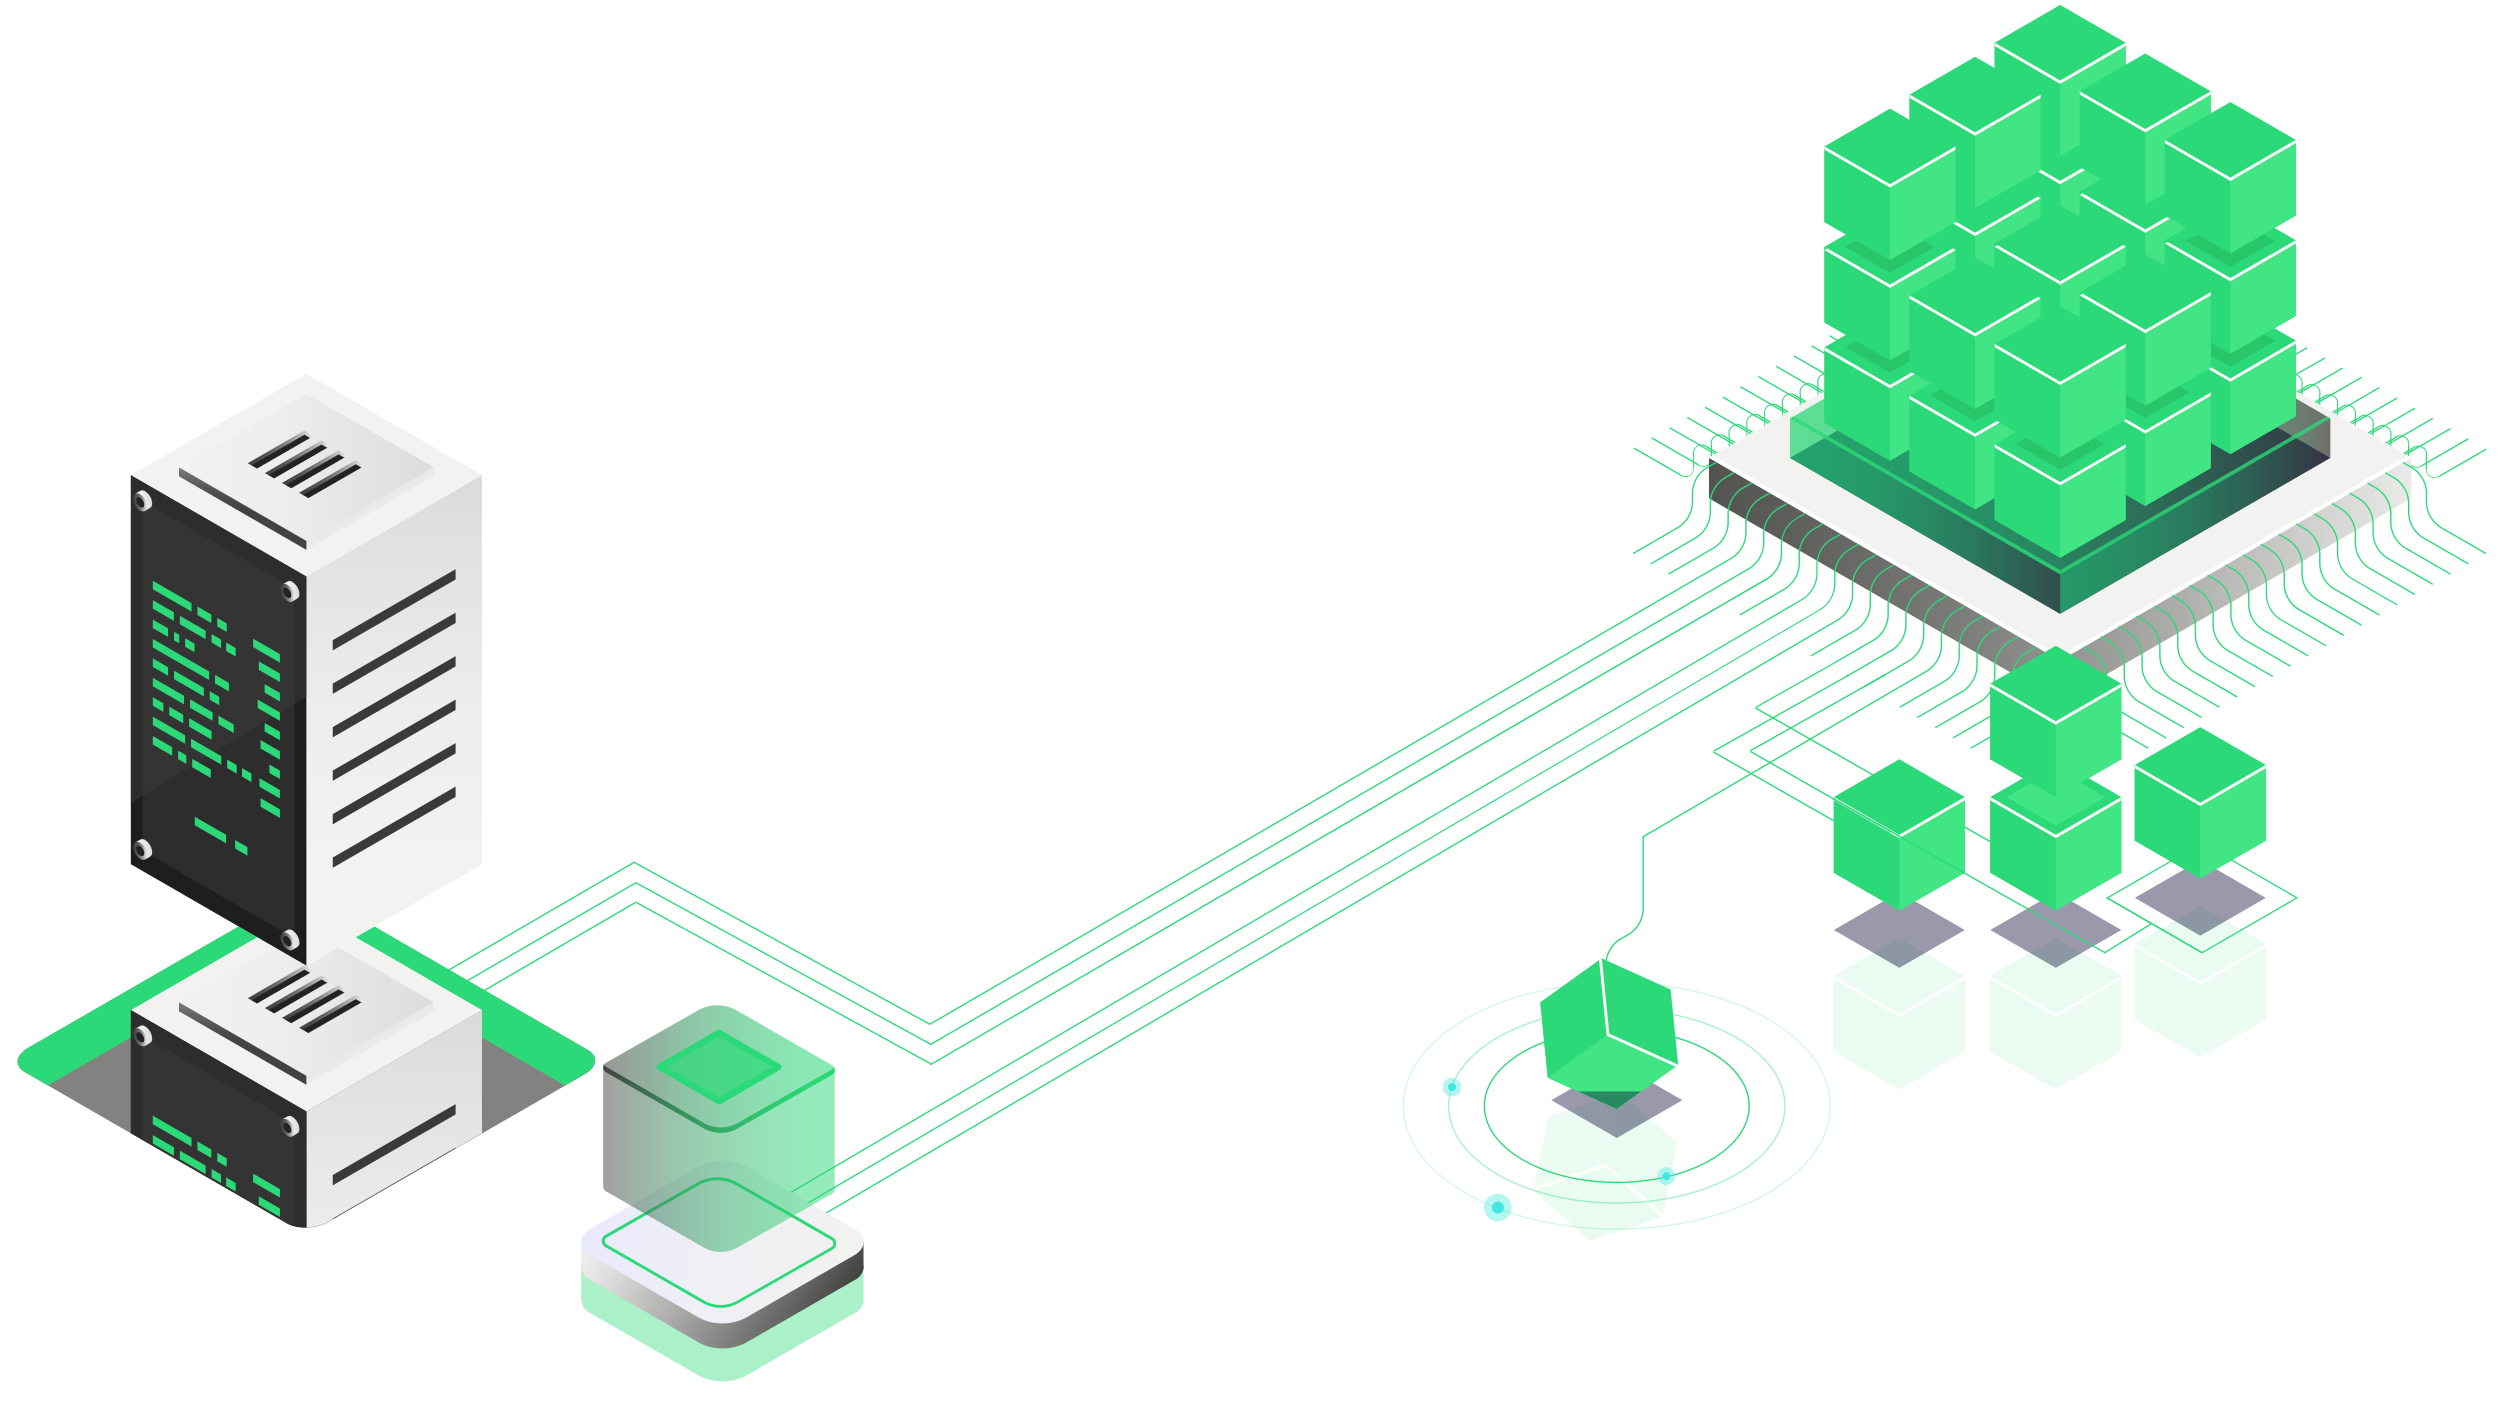 <svg xmlns="http://www.w3.org/2000/svg" xmlns:xlink="http://www.w3.org/1999/xlink" viewBox="0 0 575 325"><defs><style>.cls-1{mask:url(#mask);filter:url(#luminosity-noclip-12);}.cls-10,.cls-12,.cls-14,.cls-16,.cls-18,.cls-2,.cls-20,.cls-22,.cls-4,.cls-6,.cls-8{mix-blend-mode:multiply;}.cls-2{fill:url(#_ÂÁ_Ï_ÌÌ_È_ËÂÌÚ_117);}.cls-3{mask:url(#mask-2);filter:url(#luminosity-noclip-17);}.cls-4{fill:url(#_ÂÁ_Ï_ÌÌ_È_ËÂÌÚ_106);}.cls-5{mask:url(#mask-3);filter:url(#luminosity-noclip-18);}.cls-6{fill:url(#_ÂÁ_Ï_ÌÌ_È_ËÂÌÚ_106-2);}.cls-7{mask:url(#mask-4);filter:url(#luminosity-noclip-19);}.cls-8{fill:url(#_ÂÁ_Ï_ÌÌ_È_ËÂÌÚ_106-3);}.cls-9{mask:url(#mask-5);filter:url(#luminosity-noclip-20);}.cls-10{fill:url(#_ÂÁ_Ï_ÌÌ_È_ËÂÌÚ_106-4);}.cls-11{mask:url(#mask-6);filter:url(#luminosity-noclip-21);}.cls-12{fill:url(#_ÂÁ_Ï_ÌÌ_È_ËÂÌÚ_106-5);}.cls-13,.cls-17{mask:url(#mask-7);}.cls-13{filter:url(#luminosity-noclip-13);}.cls-14{fill:url(#_ÂÁ_Ï_ÌÌ_È_ËÂÌÚ_114);}.cls-15{mask:url(#mask-8);filter:url(#luminosity-noclip-22);}.cls-16{fill:url(#_ÂÁ_Ï_ÌÌ_È_ËÂÌÚ_106-6);}.cls-17{filter:url(#luminosity-noclip-14);}.cls-18{fill:url(#_ÂÁ_Ï_ÌÌ_È_ËÂÌÚ_114-2);}.cls-19{mask:url(#mask-10);filter:url(#luminosity-noclip-15);}.cls-20{fill:url(#_ÂÁ_Ï_ÌÌ_È_ËÂÌÚ_106-7);}.cls-21{mask:url(#mask-11);filter:url(#luminosity-noclip-16);}.cls-22{fill:url(#_ÂÁ_Ï_ÌÌ_È_ËÂÌÚ_106-8);}.cls-23{fill:none;}.cls-24{isolation:isolate;}.cls-25,.cls-34,.cls-37,.cls-39,.cls-42,.cls-43,.cls-53{fill:#2bd978;}.cls-25,.cls-46{mix-blend-mode:lighten;}.cls-26{fill:url(#_ÂÁ_Ï_ÌÌ_È_ËÂÌÚ_4);}.cls-27{fill:#f2f2f0;}.cls-28{fill:#fff;}.cls-29{fill:#0f054c;}.cls-30,.cls-31,.cls-32,.cls-33,.cls-34,.cls-35,.cls-36,.cls-49{opacity:0.5;}.cls-30{fill:url(#_ÂÁ_Ï_ÌÌ_È_ËÂÌÚ_5);}.cls-31{fill:url(#_ÂÁ_Ï_ÌÌ_È_ËÂÌÚ_5-2);}.cls-32{fill:url(#_ÂÁ_Ï_ÌÌ_È_ËÂÌÚ_5-3);}.cls-33{fill:url(#_ÂÁ_Ï_ÌÌ_È_ËÂÌÚ_5-4);}.cls-35{fill:url(#_ÂÁ_Ï_ÌÌ_È_ËÂÌÚ_5-5);}.cls-36{fill:url(#_ÂÁ_Ï_ÌÌ_È_ËÂÌÚ_5-6);}.cls-37{opacity:0.8;}.cls-38{opacity:0.1;}.cls-40{fill:#41e583;}.cls-41{fill:#03002d;}.cls-41,.cls-42,.cls-45{opacity:0.4;}.cls-43{opacity:0.2;}.cls-44{fill:#25bf63;}.cls-44,.cls-53{opacity:0.7;}.cls-45,.cls-46{fill:#42e8e0;}.cls-47{fill:url(#_ÂÁ_Ï_ÌÌ_È_ËÂÌÚ_9);}.cls-48{fill:url(#_ÂÁ_Ï_ÌÌ_È_ËÂÌÚ_8);}.cls-49{fill:url(#_ÂÁ_Ï_ÌÌ_È_ËÂÌÚ_7);}.cls-50{opacity:0.11;}.cls-51{fill:url(#_ÂÁ_Ï_ÌÌ_È_ËÂÌÚ_7-2);}.cls-52{fill:url(#_ÂÁ_Ï_ÌÌ_È_ËÂÌÚ_7-3);}.cls-54{fill:#424240;}.cls-101,.cls-103,.cls-105,.cls-107,.cls-109,.cls-111,.cls-54,.cls-56,.cls-97,.cls-99{opacity:0.66;}.cls-55{mask:url(#mask-12);}.cls-56{fill:url(#_ÂÁ_Ï_ÌÌ_È_ËÂÌÚ_19);}.cls-57{clip-path:url(#clip-path);}.cls-58{fill:url(#_ÂÁ_Ï_ÌÌ_È_ËÂÌÚ_17);}.cls-59{fill:#1e1e1e;}.cls-60{opacity:0.51;}.cls-61{fill:#3a3a3a;}.cls-62{mask:url(#mask-13);}.cls-63,.cls-80{opacity:0.78;}.cls-63{fill:url(#_ÂÁ_Ï_ÌÌ_È_ËÂÌÚ_18);}.cls-64{fill:url(#_ÂÁ_Ï_ÌÌ_È_ËÂÌÚ_17-2);}.cls-65{fill:url(#_ÂÁ_Ï_ÌÌ_È_ËÂÌÚ_17-3);}.cls-66{fill:url(#_ÂÁ_Ï_ÌÌ_È_ËÂÌÚ_16);}.cls-67{fill:#232323;}.cls-68{fill:url(#_ÂÁ_Ï_ÌÌ_È_ËÂÌÚ_16-2);}.cls-69{fill:url(#_ÂÁ_Ï_ÌÌ_È_ËÂÌÚ_16-3);}.cls-70{fill:url(#_ÂÁ_Ï_ÌÌ_È_ËÂÌÚ_16-4);}.cls-71{fill:url(#_ÂÁ_Ï_ÌÌ_È_ËÂÌÚ_16-5);}.cls-72{fill:url(#_ÂÁ_Ï_ÌÌ_È_ËÂÌÚ_17-4);}.cls-73{fill:url(#_ÂÁ_Ï_ÌÌ_È_ËÂÌÚ_16-6);}.cls-74{fill:url(#_ÂÁ_Ï_ÌÌ_È_ËÂÌÚ_17-5);}.cls-75{fill:url(#_ÂÁ_Ï_ÌÌ_È_ËÂÌÚ_16-7);}.cls-76{fill:url(#_ÂÁ_Ï_ÌÌ_È_ËÂÌÚ_17-6);}.cls-77{fill:url(#_ÂÁ_Ï_ÌÌ_È_ËÂÌÚ_16-8);}.cls-78{fill:url(#_ÂÁ_Ï_ÌÌ_È_ËÂÌÚ_17-7);}.cls-79{mask:url(#mask-14);}.cls-80{fill:url(#_ÂÁ_Ï_ÌÌ_È_ËÂÌÚ_18-2);}.cls-81{fill:url(#_ÂÁ_Ï_ÌÌ_È_ËÂÌÚ_17-8);}.cls-82{fill:url(#_ÂÁ_Ï_ÌÌ_È_ËÂÌÚ_17-9);}.cls-83{fill:url(#_ÂÁ_Ï_ÌÌ_È_ËÂÌÚ_16-9);}.cls-84{fill:url(#_ÂÁ_Ï_ÌÌ_È_ËÂÌÚ_16-10);}.cls-85{fill:url(#_ÂÁ_Ï_ÌÌ_È_ËÂÌÚ_16-11);}.cls-86{fill:url(#_ÂÁ_Ï_ÌÌ_È_ËÂÌÚ_16-12);}.cls-87{fill:url(#_ÂÁ_Ï_ÌÌ_È_ËÂÌÚ_16-13);}.cls-88{fill:url(#_ÂÁ_Ï_ÌÌ_È_ËÂÌÚ_17-10);}.cls-89{fill:url(#_ÂÁ_Ï_ÌÌ_È_ËÂÌÚ_16-14);}.cls-90{fill:url(#_ÂÁ_Ï_ÌÌ_È_ËÂÌÚ_17-11);}.cls-91{fill:url(#_ÂÁ_Ï_ÌÌ_È_ËÂÌÚ_16-15);}.cls-92{fill:url(#_ÂÁ_Ï_ÌÌ_È_ËÂÌÚ_17-12);}.cls-93{fill:url(#_ÂÁ_Ï_ÌÌ_È_ËÂÌÚ_16-16);}.cls-94{fill:url(#_ÂÁ_Ï_ÌÌ_È_ËÂÌÚ_17-13);}.cls-95{fill:url(#_ÂÁ_Ï_ÌÌ_È_ËÂÌÚ_16-17);}.cls-96{mask:url(#mask-15);}.cls-97{fill:url(#_ÂÁ_Ï_ÌÌ_È_ËÂÌÚ_10);}.cls-98{mask:url(#mask-16);}.cls-99{fill:url(#_ÂÁ_Ï_ÌÌ_È_ËÂÌÚ_10-2);}.cls-100{mask:url(#mask-17);}.cls-101{fill:url(#_ÂÁ_Ï_ÌÌ_È_ËÂÌÚ_10-3);}.cls-102{mask:url(#mask-18);}.cls-103{fill:url(#_ÂÁ_Ï_ÌÌ_È_ËÂÌÚ_10-4);}.cls-104{mask:url(#mask-19);}.cls-105{fill:url(#_ÂÁ_Ï_ÌÌ_È_ËÂÌÚ_10-5);}.cls-106{mask:url(#mask-20);}.cls-107{fill:url(#_ÂÁ_Ï_ÌÌ_È_ËÂÌÚ_10-6);}.cls-108{mask:url(#mask-21);}.cls-109{fill:url(#_ÂÁ_Ï_ÌÌ_È_ËÂÌÚ_10-7);}.cls-110{mask:url(#mask-22);}.cls-111{fill:url(#_ÂÁ_Ï_ÌÌ_È_ËÂÌÚ_10-8);}.cls-112{filter:url(#luminosity-noclip-11);}.cls-113{filter:url(#luminosity-noclip-10);}.cls-114{filter:url(#luminosity-noclip-8);}.cls-115{filter:url(#luminosity-noclip-7);}.cls-116{filter:url(#luminosity-noclip-6);}.cls-117{filter:url(#luminosity-noclip-5);}.cls-118{filter:url(#luminosity-noclip-4);}.cls-119{filter:url(#luminosity-noclip-3);}.cls-120{filter:url(#luminosity-noclip-2);}.cls-121{filter:url(#luminosity-noclip);}</style><filter id="luminosity-noclip" x="4.06" y="-8354.5" width="132.82" height="32766" filterUnits="userSpaceOnUse" color-interpolation-filters="sRGB"><feFlood flood-color="#fff" result="bg"/><feBlend in="SourceGraphic" in2="bg"/></filter><mask id="mask" x="4.06" y="-8354.5" width="132.82" height="32766" maskUnits="userSpaceOnUse"><g class="cls-121"/></mask><radialGradient id="_ÂÁ_Ï_ÌÌ_È_ËÂÌÚ_117" cx="70.47" cy="274.17" r="54.22" gradientUnits="userSpaceOnUse"><stop offset="0" stop-color="#e6e6e6"/><stop offset="0.1" stop-color="#e0e0e0"/><stop offset="0.23" stop-color="#cdcdcd"/><stop offset="0.39" stop-color="#afafaf"/><stop offset="0.57" stop-color="#868686"/><stop offset="0.75" stop-color="#505050"/><stop offset="0.95" stop-color="#101010"/><stop offset="1"/></radialGradient><filter id="luminosity-noclip-2" x="130.08" y="-8354.5" width="4.62" height="32766" filterUnits="userSpaceOnUse" color-interpolation-filters="sRGB"><feFlood flood-color="#fff" result="bg"/><feBlend in="SourceGraphic" in2="bg"/></filter><mask id="mask-2" x="130.08" y="-8354.5" width="4.62" height="32766" maskUnits="userSpaceOnUse"><g class="cls-120"/></mask><linearGradient id="_ÂÁ_Ï_ÌÌ_È_ËÂÌÚ_106" x1="-690.21" y1="1317.19" x2="-690.21" y2="1286.83" gradientTransform="matrix(0.87, 0.5, 0, 1.15, 730.12, -917.82)" gradientUnits="userSpaceOnUse"><stop offset="0"/><stop offset="0.06" stop-color="#2a2a2a"/><stop offset="0.15" stop-color="#626262"/><stop offset="0.23" stop-color="#929292"/><stop offset="0.31" stop-color="#b6b6b6"/><stop offset="0.39" stop-color="#d1d1d1"/><stop offset="0.45" stop-color="#e0e0e0"/><stop offset="0.51" stop-color="#e6e6e6"/><stop offset="0.55" stop-color="#dedede"/><stop offset="0.62" stop-color="#c9c9c9"/><stop offset="0.71" stop-color="#a7a7a7"/><stop offset="0.8" stop-color="#787878"/><stop offset="0.91" stop-color="#3b3b3b"/><stop offset="1"/></linearGradient><filter id="luminosity-noclip-3" x="138.67" y="-8354.5" width="4.62" height="32766" filterUnits="userSpaceOnUse" color-interpolation-filters="sRGB"><feFlood flood-color="#fff" result="bg"/><feBlend in="SourceGraphic" in2="bg"/></filter><mask id="mask-3" x="138.67" y="-8354.5" width="4.62" height="32766" maskUnits="userSpaceOnUse"><g class="cls-119"/></mask><linearGradient id="_ÂÁ_Ï_ÌÌ_È_ËÂÌÚ_106-2" x1="-680.29" y1="1308.38" x2="-680.29" y2="1293.67" xlink:href="#_ÂÁ_Ï_ÌÌ_È_ËÂÌÚ_106"/><filter id="luminosity-noclip-4" x="23.57" y="-8354.5" width="4.62" height="32766" filterUnits="userSpaceOnUse" color-interpolation-filters="sRGB"><feFlood flood-color="#fff" result="bg"/><feBlend in="SourceGraphic" in2="bg"/></filter><mask id="mask-4" x="23.57" y="-8354.5" width="4.62" height="32766" maskUnits="userSpaceOnUse"><g class="cls-118"/></mask><linearGradient id="_ÂÁ_Ï_ÌÌ_È_ËÂÌÚ_106-3" x1="-1746.71" y1="1792.4" x2="-1746.71" y2="1706.85" gradientTransform="matrix(-0.87, 0.5, 0, 1.15, -1486.77, -917.82)" xlink:href="#_ÂÁ_Ï_ÌÌ_È_ËÂÌÚ_106"/><filter id="luminosity-noclip-5" x="14.9" y="-8354.5" width="4.62" height="32766" filterUnits="userSpaceOnUse" color-interpolation-filters="sRGB"><feFlood flood-color="#fff" result="bg"/><feBlend in="SourceGraphic" in2="bg"/></filter><mask id="mask-5" x="14.9" y="-8354.5" width="4.62" height="32766" maskUnits="userSpaceOnUse"><g class="cls-117"/></mask><linearGradient id="_ÂÁ_Ï_ÌÌ_È_ËÂÌÚ_106-4" x1="-1736.7" y1="1792.4" x2="-1736.7" y2="1719.69" gradientTransform="matrix(-0.87, 0.5, 0, 1.15, -1486.77, -917.82)" xlink:href="#_ÂÁ_Ï_ÌÌ_È_ËÂÌÚ_106"/><filter id="luminosity-noclip-6" x="6.23" y="-8354.5" width="4.62" height="32766" filterUnits="userSpaceOnUse" color-interpolation-filters="sRGB"><feFlood flood-color="#fff" result="bg"/><feBlend in="SourceGraphic" in2="bg"/></filter><mask id="mask-6" x="6.23" y="-8354.5" width="4.62" height="32766" maskUnits="userSpaceOnUse"><g class="cls-116"/></mask><linearGradient id="_ÂÁ_Ï_ÌÌ_È_ËÂÌÚ_106-5" x1="-1726.7" y1="1766" x2="-1726.7" y2="1735.64" gradientTransform="matrix(-0.87, 0.5, 0, 1.15, -1486.77, -917.82)" xlink:href="#_ÂÁ_Ï_ÌÌ_È_ËÂÌÚ_106"/><filter id="luminosity-noclip-7" x="30.09" y="-8354.5" width="40.38" height="32766" filterUnits="userSpaceOnUse" color-interpolation-filters="sRGB"><feFlood flood-color="#fff" result="bg"/><feBlend in="SourceGraphic" in2="bg"/></filter><mask id="mask-7" x="30.09" y="-8354.5" width="40.38" height="32766" maskUnits="userSpaceOnUse"><g class="cls-115"/></mask><linearGradient id="_ÂÁ_Ï_ÌÌ_È_ËÂÌÚ_114" x1="30.09" y1="231.57" x2="70.47" y2="231.57" gradientUnits="userSpaceOnUse"><stop offset="0"/><stop offset="0.05" stop-color="#2f2f2f"/><stop offset="0.1" stop-color="#5a5a5a"/><stop offset="0.15" stop-color="#828282"/><stop offset="0.22" stop-color="#a4a4a4"/><stop offset="0.28" stop-color="silver"/><stop offset="0.36" stop-color="#d7d7d7"/><stop offset="0.44" stop-color="#e9e9e9"/><stop offset="0.54" stop-color="#f6f6f6"/><stop offset="0.68" stop-color="#fdfdfd"/><stop offset="1" stop-color="#fff"/></linearGradient><filter id="luminosity-noclip-8" x="-2.36" y="-8354.5" width="4.62" height="32766" filterUnits="userSpaceOnUse" color-interpolation-filters="sRGB"><feFlood flood-color="#fff" result="bg"/><feBlend in="SourceGraphic" in2="bg"/></filter><mask id="mask-8" x="-2.36" y="-8354.5" width="4.62" height="32766" maskUnits="userSpaceOnUse"><g class="cls-114"/></mask><linearGradient id="_ÂÁ_Ï_ÌÌ_È_ËÂÌÚ_106-6" x1="-1716.78" y1="1757.19" x2="-1716.78" y2="1742.48" gradientTransform="matrix(-0.87, 0.5, 0, 1.15, -1486.77, -917.82)" xlink:href="#_ÂÁ_Ï_ÌÌ_È_ËÂÌÚ_106"/><linearGradient id="_ÂÁ_Ï_ÌÌ_È_ËÂÌÚ_114-2" x1="30.09" y1="108.53" x2="70.47" y2="108.53" xlink:href="#_ÂÁ_Ï_ÌÌ_È_ËÂÌÚ_114"/><filter id="luminosity-noclip-10" x="112.75" y="-8354.5" width="4.62" height="32766" filterUnits="userSpaceOnUse" color-interpolation-filters="sRGB"><feFlood flood-color="#fff" result="bg"/><feBlend in="SourceGraphic" in2="bg"/></filter><mask id="mask-10" x="112.75" y="-8354.5" width="4.62" height="32766" maskUnits="userSpaceOnUse"><g class="cls-113"/></mask><linearGradient id="_ÂÁ_Ï_ÌÌ_È_ËÂÌÚ_106-7" x1="-710.23" y1="1343.59" x2="-710.23" y2="1258.04" xlink:href="#_ÂÁ_Ï_ÌÌ_È_ËÂÌÚ_106"/><filter id="luminosity-noclip-11" x="121.42" y="-8354.5" width="4.62" height="32766" filterUnits="userSpaceOnUse" color-interpolation-filters="sRGB"><feFlood flood-color="#fff" result="bg"/><feBlend in="SourceGraphic" in2="bg"/></filter><mask id="mask-11" x="121.42" y="-8354.5" width="4.62" height="32766" maskUnits="userSpaceOnUse"><g class="cls-112"/></mask><linearGradient id="_ÂÁ_Ï_ÌÌ_È_ËÂÌÚ_106-8" x1="-700.22" y1="1343.59" x2="-700.22" y2="1270.88" xlink:href="#_ÂÁ_Ï_ÌÌ_È_ËÂÌÚ_106"/><linearGradient id="_ÂÁ_Ï_ÌÌ_È_ËÂÌÚ_4" x1="353.13" y1="133.27" x2="560.13" y2="133.27" gradientUnits="userSpaceOnUse"><stop offset="0" stop-color="#424240"/><stop offset="0.11" stop-color="#494947"/><stop offset="0.28" stop-color="#5d5d5b"/><stop offset="0.48" stop-color="#7d7d7b"/><stop offset="0.7" stop-color="#aaaaa8"/><stop offset="0.94" stop-color="#e2e2e0"/><stop offset="1" stop-color="#f2f2f0"/></linearGradient><linearGradient id="_ÂÁ_Ï_ÌÌ_È_ËÂÌÚ_5" x1="411.71" y1="105.3" x2="535.96" y2="105.3" gradientUnits="userSpaceOnUse"><stop offset="0" stop-color="#2bd978"/><stop offset="0.14" stop-color="#2cd476"/><stop offset="0.31" stop-color="#2ec671"/><stop offset="0.49" stop-color="#32ae68"/><stop offset="0.68" stop-color="#378d5c"/><stop offset="0.87" stop-color="#3d634c"/><stop offset="1" stop-color="#424240"/></linearGradient><linearGradient id="_ÂÁ_Ï_ÌÌ_È_ËÂÌÚ_5-2" x1="473.83" y1="82.84" x2="535.96" y2="82.84" xlink:href="#_ÂÁ_Ï_ÌÌ_È_ËÂÌÚ_5"/><linearGradient id="_ÂÁ_Ï_ÌÌ_È_ËÂÌÚ_5-3" x1="411.71" y1="82.84" x2="473.83" y2="82.84" xlink:href="#_ÂÁ_Ï_ÌÌ_È_ËÂÌÚ_5"/><linearGradient id="_ÂÁ_Ï_ÌÌ_È_ËÂÌÚ_5-4" x1="411.71" y1="96.25" x2="535.96" y2="96.25" xlink:href="#_ÂÁ_Ï_ÌÌ_È_ËÂÌÚ_5"/><linearGradient id="_ÂÁ_Ï_ÌÌ_È_ËÂÌÚ_5-5" x1="473.83" y1="118.71" x2="535.96" y2="118.71" xlink:href="#_ÂÁ_Ï_ÌÌ_È_ËÂÌÚ_5"/><linearGradient id="_ÂÁ_Ï_ÌÌ_È_ËÂÌÚ_5-6" x1="411.71" y1="118.71" x2="473.83" y2="118.71" xlink:href="#_ÂÁ_Ï_ÌÌ_È_ËÂÌÚ_5"/><linearGradient id="_ÂÁ_Ï_ÌÌ_È_ËÂÌÚ_9" x1="140.15" y1="274.41" x2="191.66" y2="304.15" gradientUnits="userSpaceOnUse"><stop offset="0" stop-color="#f2f2f0"/><stop offset="0.14" stop-color="#e0e0de"/><stop offset="0.42" stop-color="#b1b1af"/><stop offset="0.82" stop-color="#666664"/><stop offset="1" stop-color="#424240"/></linearGradient><linearGradient id="_ÂÁ_Ï_ÌÌ_È_ËÂÌÚ_8" x1="133.69" y1="285.65" x2="198.61" y2="285.65" gradientUnits="userSpaceOnUse"><stop offset="0" stop-color="#e9e9fd"/><stop offset="0.43" stop-color="#efeff5"/><stop offset="1" stop-color="#f2f2f0"/></linearGradient><linearGradient id="_ÂÁ_Ï_ÌÌ_È_ËÂÌÚ_7" x1="138.74" y1="259.56" x2="191.99" y2="259.56" gradientUnits="userSpaceOnUse"><stop offset="0" stop-color="#424240"/><stop offset="0.13" stop-color="#3d634c"/><stop offset="0.32" stop-color="#378d5c"/><stop offset="0.51" stop-color="#32ae68"/><stop offset="0.69" stop-color="#2ec671"/><stop offset="0.86" stop-color="#2cd476"/><stop offset="1" stop-color="#2bd978"/></linearGradient><linearGradient id="_ÂÁ_Ï_ÌÌ_È_ËÂÌÚ_7-2" x1="138.74" y1="245.89" x2="191.99" y2="245.89" xlink:href="#_ÂÁ_Ï_ÌÌ_È_ËÂÌÚ_7"/><linearGradient id="_ÂÁ_Ï_ÌÌ_È_ËÂÌÚ_7-3" x1="138.74" y1="252.72" x2="191.99" y2="252.72" xlink:href="#_ÂÁ_Ï_ÌÌ_È_ËÂÌÚ_7"/><filter id="luminosity-noclip-12" x="4.06" y="205.68" width="132.82" height="76.69" filterUnits="userSpaceOnUse" color-interpolation-filters="sRGB"><feFlood flood-color="#fff" result="bg"/><feBlend in="SourceGraphic" in2="bg"/></filter><mask id="mask-12" x="4.06" y="205.68" width="132.82" height="76.69" maskUnits="userSpaceOnUse"><g class="cls-1"><path class="cls-2" d="M66,281.42,5.71,246.58c-2.44-1.41-2.14-3.87.68-5.5l59-34c2.82-1.63,7.09-1.81,9.53-.39l60.34,34.84c2.44,1.41,2.14,3.87-.68,5.5l-59,34C72.76,282.65,68.49,282.83,66,281.42Z"/></g></mask><radialGradient id="_ÂÁ_Ï_ÌÌ_È_ËÂÌÚ_19" cx="70.47" cy="274.17" r="54.22" gradientUnits="userSpaceOnUse"><stop offset="0" stop-color="#2bd978"/><stop offset="0.13" stop-color="#2cd376"/><stop offset="0.31" stop-color="#2fc06f"/><stop offset="0.51" stop-color="#33a264"/><stop offset="0.74" stop-color="#3a7954"/><stop offset="0.99" stop-color="#424441"/><stop offset="1" stop-color="#424240"/></radialGradient><clipPath id="clip-path"><path class="cls-23" d="M133.49,13.69l1.74,227.78c2.44,1.41,2.14,3.87-.68,5.5l-59,34c-2.82,1.63-7.09,1.81-9.53.39L5.7,246.58c-2.44-1.41-2.14-3.87.68-5.5L10.73,13.69"/></clipPath><linearGradient id="_ÂÁ_Ï_ÌÌ_È_ËÂÌÚ_17" x1="90.66" y1="319.93" x2="90.66" y2="234.72" gradientUnits="userSpaceOnUse"><stop offset="0" stop-color="#f2f2f0"/><stop offset="0.41" stop-color="#ededec"/><stop offset="0.9" stop-color="#dfdfde"/><stop offset="1" stop-color="#dbdbdb"/></linearGradient><filter id="luminosity-noclip-13" x="30.09" y="213.62" width="40.38" height="35.89" filterUnits="userSpaceOnUse" color-interpolation-filters="sRGB"><feFlood flood-color="#fff" result="bg"/><feBlend in="SourceGraphic" in2="bg"/></filter><mask id="mask-13" x="30.09" y="213.62" width="40.38" height="35.89" maskUnits="userSpaceOnUse"><g class="cls-13"><polygon class="cls-14" points="70.47 249.51 59.86 249.51 30.09 232.32 62.48 213.63 70.47 213.63 70.47 249.51"/></g></mask><linearGradient id="_ÂÁ_Ï_ÌÌ_È_ËÂÌÚ_18" x1="30.09" y1="231.57" x2="70.47" y2="231.57" gradientUnits="userSpaceOnUse"><stop offset="0" stop-color="#dbdbdb"/><stop offset="0.05" stop-color="#bdbdbc"/><stop offset="0.12" stop-color="#9c9c9b"/><stop offset="0.19" stop-color="#80807f"/><stop offset="0.28" stop-color="#696968"/><stop offset="0.37" stop-color="#575756"/><stop offset="0.49" stop-color="#4b4b49"/><stop offset="0.64" stop-color="#444442"/><stop offset="1" stop-color="#424240"/></linearGradient><linearGradient id="_ÂÁ_Ï_ÌÌ_È_ËÂÌÚ_17-2" x1="41.17" y1="230.54" x2="99.77" y2="230.54" xlink:href="#_ÂÁ_Ï_ÌÌ_È_ËÂÌÚ_17"/><linearGradient id="_ÂÁ_Ï_ÌÌ_È_ËÂÌÚ_17-3" x1="88.9" y1="246.63" x2="81.78" y2="234.19" xlink:href="#_ÂÁ_Ï_ÌÌ_È_ËÂÌÚ_17"/><linearGradient id="_ÂÁ_Ï_ÌÌ_È_ËÂÌÚ_16" x1="55.82" y1="240.73" x2="55.82" y2="221.75" gradientUnits="userSpaceOnUse"><stop offset="0" stop-color="#424240"/><stop offset="0.13" stop-color="#474745"/><stop offset="0.28" stop-color="#555553"/><stop offset="0.45" stop-color="#6d6d6b"/><stop offset="0.62" stop-color="#8e8e8c"/><stop offset="0.8" stop-color="#b9b9b7"/><stop offset="0.98" stop-color="#ececea"/><stop offset="1" stop-color="#f2f2f0"/></linearGradient><linearGradient id="_ÂÁ_Ï_ÌÌ_È_ËÂÌÚ_16-2" x1="56.98" y1="226.06" x2="72.15" y2="226.06" xlink:href="#_ÂÁ_Ï_ÌÌ_È_ËÂÌÚ_16"/><linearGradient id="_ÂÁ_Ï_ÌÌ_È_ËÂÌÚ_16-3" x1="60.91" y1="228.32" x2="76.09" y2="228.32" xlink:href="#_ÂÁ_Ï_ÌÌ_È_ËÂÌÚ_16"/><linearGradient id="_ÂÁ_Ï_ÌÌ_È_ËÂÌÚ_16-4" x1="64.85" y1="230.59" x2="80.03" y2="230.59" xlink:href="#_ÂÁ_Ï_ÌÌ_È_ËÂÌÚ_16"/><linearGradient id="_ÂÁ_Ï_ÌÌ_È_ËÂÌÚ_16-5" x1="68.79" y1="232.86" x2="83.96" y2="232.86" xlink:href="#_ÂÁ_Ï_ÌÌ_È_ËÂÌÚ_16"/><linearGradient id="_ÂÁ_Ï_ÌÌ_È_ËÂÌÚ_17-4" x1="64.99" y1="259.01" x2="68.87" y2="259.01" xlink:href="#_ÂÁ_Ï_ÌÌ_È_ËÂÌÚ_17"/><linearGradient id="_ÂÁ_Ï_ÌÌ_È_ËÂÌÚ_16-6" x1="64.51" y1="259.4" x2="67.73" y2="259.4" xlink:href="#_ÂÁ_Ï_ÌÌ_È_ËÂÌÚ_16"/><linearGradient id="_ÂÁ_Ï_ÌÌ_È_ËÂÌÚ_17-5" x1="31.12" y1="238.2" x2="35.01" y2="238.2" xlink:href="#_ÂÁ_Ï_ÌÌ_È_ËÂÌÚ_17"/><linearGradient id="_ÂÁ_Ï_ÌÌ_È_ËÂÌÚ_16-7" x1="30.65" y1="238.6" x2="33.86" y2="238.6" xlink:href="#_ÂÁ_Ï_ÌÌ_È_ËÂÌÚ_16"/><linearGradient id="_ÂÁ_Ï_ÌÌ_È_ËÂÌÚ_17-6" x1="31.12" y1="318.34" x2="35.01" y2="318.34" xlink:href="#_ÂÁ_Ï_ÌÌ_È_ËÂÌÚ_17"/><linearGradient id="_ÂÁ_Ï_ÌÌ_È_ËÂÌÚ_16-8" x1="30.65" y1="318.74" x2="33.86" y2="318.74" xlink:href="#_ÂÁ_Ï_ÌÌ_È_ËÂÌÚ_16"/><linearGradient id="_ÂÁ_Ï_ÌÌ_È_ËÂÌÚ_17-7" x1="90.66" y1="196.89" x2="90.66" y2="111.68" xlink:href="#_ÂÁ_Ï_ÌÌ_È_ËÂÌÚ_17"/><filter id="luminosity-noclip-14" x="30.09" y="90.59" width="40.38" height="35.89" filterUnits="userSpaceOnUse" color-interpolation-filters="sRGB"><feFlood flood-color="#fff" result="bg"/><feBlend in="SourceGraphic" in2="bg"/></filter><mask id="mask-14" x="30.09" y="90.59" width="40.38" height="35.89" maskUnits="userSpaceOnUse"><g class="cls-17"><polygon class="cls-18" points="70.47 126.47 59.86 126.47 30.09 109.29 62.48 90.59 70.47 90.59 70.47 126.47"/></g></mask><linearGradient id="_ÂÁ_Ï_ÌÌ_È_ËÂÌÚ_18-2" x1="30.09" y1="108.53" x2="70.47" y2="108.53" xlink:href="#_ÂÁ_Ï_ÌÌ_È_ËÂÌÚ_18"/><linearGradient id="_ÂÁ_Ï_ÌÌ_È_ËÂÌÚ_17-8" x1="41.17" y1="107.5" x2="99.77" y2="107.5" xlink:href="#_ÂÁ_Ï_ÌÌ_È_ËÂÌÚ_17"/><linearGradient id="_ÂÁ_Ï_ÌÌ_È_ËÂÌÚ_17-9" x1="88.9" y1="123.59" x2="81.78" y2="111.16" xlink:href="#_ÂÁ_Ï_ÌÌ_È_ËÂÌÚ_17"/><linearGradient id="_ÂÁ_Ï_ÌÌ_È_ËÂÌÚ_16-9" x1="55.82" y1="117.69" x2="55.82" y2="98.72" xlink:href="#_ÂÁ_Ï_ÌÌ_È_ËÂÌÚ_16"/><linearGradient id="_ÂÁ_Ï_ÌÌ_È_ËÂÌÚ_16-10" x1="56.98" y1="103.02" x2="72.15" y2="103.02" xlink:href="#_ÂÁ_Ï_ÌÌ_È_ËÂÌÚ_16"/><linearGradient id="_ÂÁ_Ï_ÌÌ_È_ËÂÌÚ_16-11" x1="60.91" y1="105.29" x2="76.09" y2="105.29" xlink:href="#_ÂÁ_Ï_ÌÌ_È_ËÂÌÚ_16"/><linearGradient id="_ÂÁ_Ï_ÌÌ_È_ËÂÌÚ_16-12" x1="64.85" y1="107.55" x2="80.03" y2="107.55" xlink:href="#_ÂÁ_Ï_ÌÌ_È_ËÂÌÚ_16"/><linearGradient id="_ÂÁ_Ï_ÌÌ_È_ËÂÌÚ_16-13" x1="68.79" y1="109.82" x2="83.96" y2="109.82" xlink:href="#_ÂÁ_Ï_ÌÌ_È_ËÂÌÚ_16"/><linearGradient id="_ÂÁ_Ï_ÌÌ_È_ËÂÌÚ_17-10" x1="64.99" y1="135.97" x2="68.87" y2="135.97" xlink:href="#_ÂÁ_Ï_ÌÌ_È_ËÂÌÚ_17"/><linearGradient id="_ÂÁ_Ï_ÌÌ_È_ËÂÌÚ_16-14" x1="64.51" y1="136.37" x2="67.73" y2="136.37" xlink:href="#_ÂÁ_Ï_ÌÌ_È_ËÂÌÚ_16"/><linearGradient id="_ÂÁ_Ï_ÌÌ_È_ËÂÌÚ_17-11" x1="31.12" y1="115.16" x2="35.01" y2="115.16" xlink:href="#_ÂÁ_Ï_ÌÌ_È_ËÂÌÚ_17"/><linearGradient id="_ÂÁ_Ï_ÌÌ_È_ËÂÌÚ_16-15" x1="30.65" y1="115.56" x2="33.86" y2="115.56" xlink:href="#_ÂÁ_Ï_ÌÌ_È_ËÂÌÚ_16"/><linearGradient id="_ÂÁ_Ï_ÌÌ_È_ËÂÌÚ_17-12" x1="64.99" y1="216.11" x2="68.87" y2="216.11" xlink:href="#_ÂÁ_Ï_ÌÌ_È_ËÂÌÚ_17"/><linearGradient id="_ÂÁ_Ï_ÌÌ_È_ËÂÌÚ_16-16" x1="64.51" y1="216.51" x2="67.73" y2="216.51" xlink:href="#_ÂÁ_Ï_ÌÌ_È_ËÂÌÚ_16"/><linearGradient id="_ÂÁ_Ï_ÌÌ_È_ËÂÌÚ_17-13" x1="31.12" y1="195.3" x2="35.01" y2="195.3" xlink:href="#_ÂÁ_Ï_ÌÌ_È_ËÂÌÚ_17"/><linearGradient id="_ÂÁ_Ï_ÌÌ_È_ËÂÌÚ_16-17" x1="30.65" y1="195.7" x2="33.86" y2="195.7" xlink:href="#_ÂÁ_Ï_ÌÌ_È_ËÂÌÚ_16"/><filter id="luminosity-noclip-15" x="112.75" y="179.38" width="4.62" height="99.48" filterUnits="userSpaceOnUse" color-interpolation-filters="sRGB"><feFlood flood-color="#fff" result="bg"/><feBlend in="SourceGraphic" in2="bg"/></filter><mask id="mask-15" x="112.75" y="179.38" width="4.62" height="99.48" maskUnits="userSpaceOnUse"><g class="cls-19"><path class="cls-20" d="M115.22,179.82l-.32-.19c-1.19-.69-2.15,0-2.15,1.63v93a5.15,5.15,0,0,0,2.15,4.11l.32.19c1.19.69,2.15,0,2.15-1.63v-93A5.15,5.15,0,0,0,115.22,179.82Z"/></g></mask><linearGradient id="_ÂÁ_Ï_ÌÌ_È_ËÂÌÚ_10" x1="-710.23" y1="1343.59" x2="-710.23" y2="1258.04" gradientTransform="matrix(0.87, 0.5, 0, 1.15, 730.12, -917.82)" gradientUnits="userSpaceOnUse"><stop offset="0" stop-color="#424240"/><stop offset="0.04" stop-color="#3f5647"/><stop offset="0.15" stop-color="#388559"/><stop offset="0.26" stop-color="#32a966"/><stop offset="0.35" stop-color="#2ec470"/><stop offset="0.44" stop-color="#2cd376"/><stop offset="0.51" stop-color="#2bd978"/><stop offset="0.57" stop-color="#2cd175"/><stop offset="0.66" stop-color="#2fbd6d"/><stop offset="0.77" stop-color="#359a61"/><stop offset="0.9" stop-color="#3c6b4f"/><stop offset="1" stop-color="#424240"/></linearGradient><filter id="luminosity-noclip-16" x="121.42" y="199.21" width="4.62" height="84.66" filterUnits="userSpaceOnUse" color-interpolation-filters="sRGB"><feFlood flood-color="#fff" result="bg"/><feBlend in="SourceGraphic" in2="bg"/></filter><mask id="mask-16" x="121.42" y="199.21" width="4.62" height="84.66" maskUnits="userSpaceOnUse"><g class="cls-21"><path class="cls-22" d="M123.89,199.65l-.32-.19c-1.19-.69-2.15,0-2.15,1.63v78.22a5.15,5.15,0,0,0,2.15,4.11l.32.19c1.19.69,2.15,0,2.15-1.63V203.76A5.15,5.15,0,0,0,123.89,199.65Z"/></g></mask><linearGradient id="_ÂÁ_Ï_ÌÌ_È_ËÂÌÚ_10-2" x1="-700.22" y1="1343.59" x2="-700.22" y2="1270.88" xlink:href="#_ÂÁ_Ï_ÌÌ_È_ËÂÌÚ_10"/><filter id="luminosity-noclip-17" x="130.08" y="222.63" width="4.62" height="35.75" filterUnits="userSpaceOnUse" color-interpolation-filters="sRGB"><feFlood flood-color="#fff" result="bg"/><feBlend in="SourceGraphic" in2="bg"/></filter><mask id="mask-17" x="130.08" y="222.63" width="4.62" height="35.75" maskUnits="userSpaceOnUse"><g class="cls-3"><path class="cls-4" d="M132.56,223.07l-.32-.19c-1.19-.69-2.15,0-2.15,1.63v29.31a5.15,5.15,0,0,0,2.15,4.11l.32.19c1.19.69,2.15,0,2.15-1.63V227.18A5.15,5.15,0,0,0,132.56,223.07Z"/></g></mask><linearGradient id="_ÂÁ_Ï_ÌÌ_È_ËÂÌÚ_10-3" x1="-690.21" y1="1317.19" x2="-690.21" y2="1286.83" xlink:href="#_ÂÁ_Ï_ÌÌ_È_ËÂÌÚ_10"/><filter id="luminosity-noclip-18" x="138.67" y="235.48" width="4.62" height="17.68" filterUnits="userSpaceOnUse" color-interpolation-filters="sRGB"><feFlood flood-color="#fff" result="bg"/><feBlend in="SourceGraphic" in2="bg"/></filter><mask id="mask-18" x="138.67" y="235.48" width="4.62" height="17.68" maskUnits="userSpaceOnUse"><g class="cls-5"><path class="cls-6" d="M141.15,235.93l-.32-.19c-1.19-.69-2.15,0-2.15,1.63v11.24a5.15,5.15,0,0,0,2.15,4.11l.32.19c1.19.69,2.15,0,2.15-1.63V240A5.15,5.15,0,0,0,141.15,235.93Z"/></g></mask><linearGradient id="_ÂÁ_Ï_ÌÌ_È_ËÂÌÚ_10-4" x1="-680.29" y1="1308.38" x2="-680.29" y2="1293.67" xlink:href="#_ÂÁ_Ï_ÌÌ_È_ËÂÌÚ_10"/><filter id="luminosity-noclip-19" x="23.57" y="179.38" width="4.62" height="99.48" filterUnits="userSpaceOnUse" color-interpolation-filters="sRGB"><feFlood flood-color="#fff" result="bg"/><feBlend in="SourceGraphic" in2="bg"/></filter><mask id="mask-19" x="23.57" y="179.38" width="4.62" height="99.48" maskUnits="userSpaceOnUse"><g class="cls-7"><path class="cls-8" d="M25.72,179.82l.32-.19c1.19-.69,2.15,0,2.15,1.63v93A5.15,5.15,0,0,1,26,278.42l-.32.19c-1.19.69-2.15,0-2.15-1.63v-93A5.15,5.15,0,0,1,25.72,179.82Z"/></g></mask><linearGradient id="_ÂÁ_Ï_ÌÌ_È_ËÂÌÚ_10-5" x1="-1746.71" y1="1792.4" x2="-1746.71" y2="1706.85" gradientTransform="matrix(-0.87, 0.5, 0, 1.15, -1486.77, -917.82)" xlink:href="#_ÂÁ_Ï_ÌÌ_È_ËÂÌÚ_10"/><filter id="luminosity-noclip-20" x="14.9" y="199.21" width="4.62" height="84.66" filterUnits="userSpaceOnUse" color-interpolation-filters="sRGB"><feFlood flood-color="#fff" result="bg"/><feBlend in="SourceGraphic" in2="bg"/></filter><mask id="mask-20" x="14.9" y="199.21" width="4.62" height="84.66" maskUnits="userSpaceOnUse"><g class="cls-9"><path class="cls-10" d="M17.05,199.65l.32-.19c1.19-.69,2.15,0,2.15,1.63v78.22a5.15,5.15,0,0,1-2.15,4.11l-.32.19c-1.19.69-2.15,0-2.15-1.63V203.76A5.15,5.15,0,0,1,17.05,199.65Z"/></g></mask><linearGradient id="_ÂÁ_Ï_ÌÌ_È_ËÂÌÚ_10-6" x1="-1736.7" y1="1792.4" x2="-1736.7" y2="1719.69" gradientTransform="matrix(-0.87, 0.5, 0, 1.15, -1486.77, -917.82)" xlink:href="#_ÂÁ_Ï_ÌÌ_È_ËÂÌÚ_10"/><filter id="luminosity-noclip-21" x="6.23" y="222.63" width="4.62" height="35.75" filterUnits="userSpaceOnUse" color-interpolation-filters="sRGB"><feFlood flood-color="#fff" result="bg"/><feBlend in="SourceGraphic" in2="bg"/></filter><mask id="mask-21" x="6.23" y="222.63" width="4.62" height="35.75" maskUnits="userSpaceOnUse"><g class="cls-11"><path class="cls-12" d="M8.38,223.07l.32-.19c1.19-.69,2.15,0,2.15,1.63v29.31a5.15,5.15,0,0,1-2.15,4.11l-.32.19c-1.19.69-2.15,0-2.15-1.63V227.18A5.15,5.15,0,0,1,8.38,223.07Z"/></g></mask><linearGradient id="_ÂÁ_Ï_ÌÌ_È_ËÂÌÚ_10-7" x1="-1726.7" y1="1766" x2="-1726.7" y2="1735.64" gradientTransform="matrix(-0.87, 0.5, 0, 1.15, -1486.77, -917.82)" xlink:href="#_ÂÁ_Ï_ÌÌ_È_ËÂÌÚ_10"/><filter id="luminosity-noclip-22" x="-2.36" y="235.48" width="4.62" height="17.68" filterUnits="userSpaceOnUse" color-interpolation-filters="sRGB"><feFlood flood-color="#fff" result="bg"/><feBlend in="SourceGraphic" in2="bg"/></filter><mask id="mask-22" x="-2.36" y="235.48" width="4.62" height="17.68" maskUnits="userSpaceOnUse"><g class="cls-15"><path class="cls-16" d="M-.21,235.93l.32-.19c1.19-.69,2.15,0,2.15,1.63v11.24a5.15,5.15,0,0,1-2.15,4.11l-.32.19c-1.19.69-2.15,0-2.15-1.63V240A5.15,5.15,0,0,1-.21,235.93Z"/></g></mask><linearGradient id="_ÂÁ_Ï_ÌÌ_È_ËÂÌÚ_10-8" x1="-1716.78" y1="1757.19" x2="-1716.78" y2="1742.48" gradientTransform="matrix(-0.87, 0.5, 0, 1.15, -1486.77, -917.82)" xlink:href="#_ÂÁ_Ï_ÌÌ_È_ËÂÌÚ_10"/></defs><title>data-to-ai</title><g class="cls-24"><g id="Layer_1" data-name="Layer 1"><path class="cls-25" d="M465.42,65.05a3,3,0,0,1-1.51-.46l-10.51-6.07.16-.27,10.51,6.07a1.79,1.79,0,0,0,3-1.71V60.08a2.1,2.1,0,0,1,3.43-2l2.2,1.27-.16.27-2.2-1.27a1.79,1.79,0,0,0-3,1.71v2.53a2.39,2.39,0,0,1-1,2.21A1.81,1.81,0,0,1,465.42,65.05Z"/><path class="cls-25" d="M461.34,67.4a3,3,0,0,1-1.51-.46l-10.51-6.07.16-.27L460,66.67a1.79,1.79,0,0,0,3-1.71V62.43a2.1,2.1,0,0,1,3.43-2l2.2,1.27-.16.27-2.2-1.27a1.79,1.79,0,0,0-3,1.71V65a2.39,2.39,0,0,1-1,2.21A1.79,1.79,0,0,1,461.34,67.4Z"/><path class="cls-25" d="M457.25,69.76a3.05,3.05,0,0,1-1.51-.46l-10.51-6.07.16-.27L455.9,69a1.79,1.79,0,0,0,3-1.71V64.78a2.1,2.1,0,0,1,3.43-2l2.2,1.27-.16.27-2.2-1.27a1.79,1.79,0,0,0-3,1.71v2.54a2.39,2.39,0,0,1-1,2.2A1.8,1.8,0,0,1,457.25,69.76Z"/><path class="cls-25" d="M453.16,72.11a3.05,3.05,0,0,1-1.51-.46l-10.51-6.07.16-.27,10.51,6.07a1.79,1.79,0,0,0,3-1.71V67.13a2.1,2.1,0,0,1,3.43-2l2.2,1.27-.16.27L458,65.43a1.79,1.79,0,0,0-3,1.71v2.54a2.39,2.39,0,0,1-1,2.2A1.79,1.79,0,0,1,453.16,72.11Z"/><path class="cls-25" d="M449.07,74.46a3.05,3.05,0,0,1-1.51-.46l-10.51-6.07.16-.27,10.51,6.07a1.79,1.79,0,0,0,3-1.71V69.49a2.1,2.1,0,0,1,3.43-2l2.2,1.27-.16.27L454,67.78a1.79,1.79,0,0,0-3,1.71V72a2.39,2.39,0,0,1-1,2.2A1.8,1.8,0,0,1,449.07,74.46Z"/><path class="cls-25" d="M445,76.81a3.06,3.06,0,0,1-1.5-.46L433,70.28l.16-.27,10.51,6.07a1.79,1.79,0,0,0,3-1.71V71.84a2.1,2.1,0,0,1,3.43-2l2.2,1.27-.16.27-2.2-1.27a1.79,1.79,0,0,0-3,1.71v2.54a2.39,2.39,0,0,1-1,2.2A1.8,1.8,0,0,1,445,76.81Z"/><path class="cls-25" d="M440.89,79.16a3.06,3.06,0,0,1-1.51-.46l-10.51-6.07.16-.27,10.51,6.07a1.79,1.79,0,0,0,3-1.71V74.19a2.1,2.1,0,0,1,3.43-2l2.2,1.27-.16.27-2.2-1.27a1.79,1.79,0,0,0-3,1.71v2.54a2.39,2.39,0,0,1-1,2.2A1.8,1.8,0,0,1,440.89,79.16Z"/><path class="cls-25" d="M436.81,81.52a3.06,3.06,0,0,1-1.5-.46L424.79,75l.16-.27,10.51,6.07a1.79,1.79,0,0,0,3-1.71V76.54a2.1,2.1,0,0,1,3.43-2l2.2,1.27-.16.27-2.2-1.27a1.79,1.79,0,0,0-3,1.71v2.53a2.39,2.39,0,0,1-1,2.2A1.8,1.8,0,0,1,436.81,81.52Z"/><path class="cls-25" d="M432.72,83.87a3,3,0,0,1-1.51-.46L420.7,77.34l.16-.27,10.51,6.07a1.79,1.79,0,0,0,3-1.71V78.89a2.1,2.1,0,0,1,3.43-2l2.2,1.27-.16.27-2.2-1.27a1.79,1.79,0,0,0-3,1.71v2.53a2.39,2.39,0,0,1-1,2.21A1.81,1.81,0,0,1,432.72,83.87Z"/><path class="cls-25" d="M428.63,86.22a3,3,0,0,1-1.51-.46l-10.51-6.07.16-.27,10.51,6.07a1.79,1.79,0,0,0,3-1.71V81.24a2.1,2.1,0,0,1,3.43-2l2.2,1.27-.16.27-2.2-1.27a1.79,1.79,0,0,0-3,1.71v2.53a2.39,2.39,0,0,1-1,2.21A1.79,1.79,0,0,1,428.63,86.22Z"/><path class="cls-25" d="M424.54,88.57a3.05,3.05,0,0,1-1.51-.46L412.53,82l.16-.27,10.51,6.07a1.79,1.79,0,0,0,3-1.71V83.6a2.1,2.1,0,0,1,3.43-2l2.2,1.27-.16.27-2.2-1.27a1.79,1.79,0,0,0-3,1.71v2.54a2.39,2.39,0,0,1-1,2.2A1.8,1.8,0,0,1,424.54,88.57Z"/><path class="cls-25" d="M420.45,90.92a3,3,0,0,1-1.51-.46l-10.51-6.07.16-.27,10.51,6.07a1.79,1.79,0,0,0,3-1.71V85.95a2.1,2.1,0,0,1,3.43-2l2.2,1.27-.16.27-2.2-1.27a1.79,1.79,0,0,0-3,1.71v2.54a2.39,2.39,0,0,1-1,2.2A1.79,1.79,0,0,1,420.45,90.92Z"/><path class="cls-25" d="M416.37,93.27a3.06,3.06,0,0,1-1.51-.46l-10.51-6.07.16-.27L415,92.54a1.79,1.79,0,0,0,3-1.71V88.3a2.1,2.1,0,0,1,3.43-2l2.2,1.27-.16.27-2.2-1.27a1.79,1.79,0,0,0-3,1.71v2.54a2.39,2.39,0,0,1-1,2.2A1.8,1.8,0,0,1,416.37,93.27Z"/><path class="cls-25" d="M412.28,95.63a3.06,3.06,0,0,1-1.51-.46L400.26,89.1l.16-.27,10.51,6.07a1.79,1.79,0,0,0,3-1.71V90.65a2.1,2.1,0,0,1,3.43-2l2.2,1.27-.16.27-2.2-1.27a1.79,1.79,0,0,0-3,1.71v2.54a2.39,2.39,0,0,1-1,2.2A1.8,1.8,0,0,1,412.28,95.63Z"/><path class="cls-25" d="M408.19,98a3.06,3.06,0,0,1-1.51-.46l-10.51-6.07.16-.27,10.51,6.07a1.79,1.79,0,0,0,3-1.71V93a2.1,2.1,0,0,1,3.43-2l2.2,1.27-.16.27-2.2-1.27a1.79,1.79,0,0,0-3,1.71v2.54a2.39,2.39,0,0,1-1,2.2A1.8,1.8,0,0,1,408.19,98Z"/><path class="cls-25" d="M404.1,100.33a3,3,0,0,1-1.51-.46L392.09,93.8l.16-.27,10.51,6.07a1.79,1.79,0,0,0,3-1.71V95.36a2.1,2.1,0,0,1,3.43-2l2.2,1.27-.16.27L409,93.65a1.79,1.79,0,0,0-3,1.71v2.53a2.39,2.39,0,0,1-1,2.21A1.8,1.8,0,0,1,404.1,100.33Z"/><path class="cls-25" d="M400,102.68a3,3,0,0,1-1.51-.46L388,96.15l.16-.27,10.51,6.07a1.79,1.79,0,0,0,3-1.71V97.71a2.1,2.1,0,0,1,3.43-2l2.2,1.27-.16.27L404.89,96a1.79,1.79,0,0,0-3,1.71v2.53a2.39,2.39,0,0,1-1,2.2A1.8,1.8,0,0,1,400,102.68Z"/><path class="cls-25" d="M395.93,105a3.05,3.05,0,0,1-1.51-.46L383.91,98.5l.16-.27,10.51,6.07a1.79,1.79,0,0,0,3-1.71v-2.54a2.1,2.1,0,0,1,3.43-2l2.2,1.27-.16.27-2.2-1.27a1.79,1.79,0,0,0-3,1.71v2.54a2.39,2.39,0,0,1-1,2.2A1.79,1.79,0,0,1,395.93,105Z"/><path class="cls-25" d="M391.84,107.38a3.05,3.05,0,0,1-1.51-.46l-10.51-6.07.16-.27,10.51,6.07a1.79,1.79,0,0,0,3-1.71v-2.54a2.1,2.1,0,0,1,3.43-2l2.2,1.27-.16.27-2.2-1.27a1.79,1.79,0,0,0-3,1.71v2.54a2.39,2.39,0,0,1-1,2.2A1.8,1.8,0,0,1,391.84,107.38Z"/><path class="cls-25" d="M387.75,109.73a3.05,3.05,0,0,1-1.51-.46l-10.51-6.07.16-.27L386.4,109a1.79,1.79,0,0,0,3-1.71v-2.54a2.1,2.1,0,0,1,3.43-2L395,104l-.16.27-2.2-1.27a1.79,1.79,0,0,0-3,1.71v2.54a2.39,2.39,0,0,1-1,2.2A1.79,1.79,0,0,1,387.75,109.73Z"/><path class="cls-25" d="M482.18,65.25a1.8,1.8,0,0,1-.91-.24,2.39,2.39,0,0,1-1-2.2V60.27a1.79,1.79,0,0,0-3-1.71l-2.2,1.27-.16-.27,2.2-1.27a2.1,2.1,0,0,1,3.43,2v2.54a1.79,1.79,0,0,0,3,1.71L494,58.44l.16.27-10.51,6.07A3.06,3.06,0,0,1,482.18,65.25Z"/><path class="cls-25" d="M486.26,67.6a1.8,1.8,0,0,1-.91-.24,2.39,2.39,0,0,1-1-2.2V62.62a1.79,1.79,0,0,0-3-1.71l-2.2,1.27-.16-.27,2.2-1.27a2.1,2.1,0,0,1,3.43,2v2.54a1.79,1.79,0,0,0,3,1.71l10.51-6.07.16.27-10.51,6.07A3.06,3.06,0,0,1,486.26,67.6Z"/><path class="cls-25" d="M490.35,69.95a1.8,1.8,0,0,1-.91-.24,2.39,2.39,0,0,1-1-2.2V65a1.79,1.79,0,0,0-3-1.71l-2.2,1.27-.16-.27,2.2-1.27a2.1,2.1,0,0,1,3.43,2v2.53a1.79,1.79,0,0,0,3,1.71l10.51-6.07.16.27-10.51,6.07A3.06,3.06,0,0,1,490.35,69.95Z"/><path class="cls-25" d="M494.44,72.3a1.8,1.8,0,0,1-.91-.23,2.39,2.39,0,0,1-1-2.21V67.33a1.79,1.79,0,0,0-3-1.71l-2.2,1.27-.16-.27,2.2-1.27a2.1,2.1,0,0,1,3.43,2v2.53a1.79,1.79,0,0,0,3,1.71L506.3,65.5l.16.27-10.51,6.07A3,3,0,0,1,494.44,72.3Z"/><path class="cls-25" d="M498.53,74.65a1.79,1.79,0,0,1-.91-.23,2.39,2.39,0,0,1-1-2.21V69.68a1.79,1.79,0,0,0-3-1.71l-2.2,1.27-.16-.27,2.2-1.27a2.1,2.1,0,0,1,3.43,2v2.53a1.79,1.79,0,0,0,3,1.71l10.51-6.07.16.27L500,74.19A3.05,3.05,0,0,1,498.53,74.65Z"/><path class="cls-25" d="M502.62,77a1.79,1.79,0,0,1-.91-.23,2.39,2.39,0,0,1-1-2.2V72a1.79,1.79,0,0,0-3-1.71l-2.2,1.27-.16-.27,2.2-1.27A2.1,2.1,0,0,1,501,72v2.54a1.79,1.79,0,0,0,3,1.71l10.51-6.07.16.27-10.51,6.07A3.05,3.05,0,0,1,502.62,77Z"/><path class="cls-25" d="M506.7,79.36a1.79,1.79,0,0,1-.91-.23,2.39,2.39,0,0,1-1-2.2V74.38a1.79,1.79,0,0,0-3-1.71l-2.2,1.27-.16-.27,2.2-1.27a2.1,2.1,0,0,1,3.43,2v2.54a1.79,1.79,0,0,0,3,1.71l10.51-6.07.16.27L508.21,78.9A3.05,3.05,0,0,1,506.7,79.36Z"/><path class="cls-25" d="M510.79,81.71a1.8,1.8,0,0,1-.91-.24,2.39,2.39,0,0,1-1-2.2V76.73a1.79,1.79,0,0,0-3-1.71l-2.2,1.27-.16-.27,2.2-1.27a2.1,2.1,0,0,1,3.43,2v2.54a1.79,1.79,0,0,0,3,1.71l10.51-6.07.16.27L512.3,81.25A3.06,3.06,0,0,1,510.79,81.71Z"/><path class="cls-25" d="M514.88,84.06a1.8,1.8,0,0,1-.91-.24,2.39,2.39,0,0,1-1-2.2V79.08a1.79,1.79,0,0,0-3-1.71l-2.2,1.27-.16-.27,2.2-1.27a2.1,2.1,0,0,1,3.43,2v2.54a1.79,1.79,0,0,0,3,1.71l10.19-5.86.16.27L516.39,83.6A3.06,3.06,0,0,1,514.88,84.06Z"/><path class="cls-25" d="M519,86.41a1.79,1.79,0,0,1-.91-.24,2.39,2.39,0,0,1-1-2.2V81.44a1.79,1.79,0,0,0-3-1.71L511.89,81l-.16-.27,2.2-1.27a2.1,2.1,0,0,1,3.43,2V84a1.79,1.79,0,0,0,3,1.71l10.19-5.86.16.27L520.47,86A3.06,3.06,0,0,1,519,86.41Z"/><path class="cls-25" d="M523.06,88.76a1.8,1.8,0,0,1-.91-.24,2.39,2.39,0,0,1-1-2.2V83.79a1.79,1.79,0,0,0-3-1.71L516,83.35l-.16-.27,2.2-1.27a2.1,2.1,0,0,1,3.43,2v2.53a1.79,1.79,0,0,0,3,1.71l10.19-5.86.16.27L524.56,88.3A3.06,3.06,0,0,1,523.06,88.76Z"/><path class="cls-25" d="M527.14,91.11a1.8,1.8,0,0,1-.91-.23,2.39,2.39,0,0,1-1-2.21V86.14a1.79,1.79,0,0,0-3-1.71l-2.2,1.27-.16-.27,2.2-1.27a2.1,2.1,0,0,1,3.43,2v2.53a1.79,1.79,0,0,0,3,1.71l10.19-5.86.16.27-10.19,5.86A3,3,0,0,1,527.14,91.11Z"/><path class="cls-25" d="M531.23,93.47a1.79,1.79,0,0,1-.91-.23,2.39,2.39,0,0,1-1-2.21V88.49a1.79,1.79,0,0,0-3-1.71l-2.2,1.27-.16-.27,2.2-1.27a2.1,2.1,0,0,1,3.43,2V91a1.79,1.79,0,0,0,3,1.71l10.51-6.07.16.27L532.74,93A3.05,3.05,0,0,1,531.23,93.47Z"/><path class="cls-25" d="M535.32,95.82a1.79,1.79,0,0,1-.91-.23,2.39,2.39,0,0,1-1-2.2V90.84a1.79,1.79,0,0,0-3-1.71l-2.2,1.27-.16-.27,2.2-1.27a2.1,2.1,0,0,1,3.43,2v2.54a1.79,1.79,0,0,0,3,1.71L547.18,89l.16.27-10.51,6.07A3.05,3.05,0,0,1,535.32,95.82Z"/><path class="cls-25" d="M539.41,98.17a1.8,1.8,0,0,1-.91-.23,2.39,2.39,0,0,1-1-2.2V93.19a1.79,1.79,0,0,0-3-1.71l-2.2,1.27-.16-.27,2.2-1.27a2.1,2.1,0,0,1,3.43,2v2.54a1.79,1.79,0,0,0,3,1.71l10.51-6.07.16.27-10.51,6.07A3.05,3.05,0,0,1,539.41,98.17Z"/><path class="cls-25" d="M543.5,100.52a1.8,1.8,0,0,1-.91-.24,2.39,2.39,0,0,1-1-2.2V95.55a1.79,1.79,0,0,0-3-1.71l-2.2,1.27-.16-.27,2.2-1.27a2.1,2.1,0,0,1,3.43,2v2.54a1.79,1.79,0,0,0,3,1.71l10.51-6.07.16.27L545,100.06A3.06,3.06,0,0,1,543.5,100.52Z"/><path class="cls-25" d="M547.59,102.87a1.8,1.8,0,0,1-.91-.24,2.39,2.39,0,0,1-1-2.2V97.9a1.79,1.79,0,0,0-3-1.71l-2.2,1.27-.16-.27,2.2-1.27a2.1,2.1,0,0,1,3.43,2v2.54a1.79,1.79,0,0,0,3,1.71l10.51-6.07.16.27-10.51,6.07A3.06,3.06,0,0,1,547.59,102.87Z"/><path class="cls-25" d="M551.67,105.22a1.8,1.8,0,0,1-.91-.24,2.39,2.39,0,0,1-1-2.2v-2.53a1.79,1.79,0,0,0-3-1.71l-2.2,1.27-.16-.27,2.2-1.27a2.1,2.1,0,0,1,3.43,2v2.53a1.79,1.79,0,0,0,3,1.71l10.51-6.07.16.27-10.51,6.07A3.06,3.06,0,0,1,551.67,105.22Z"/><path class="cls-25" d="M555.76,107.58a1.8,1.8,0,0,1-.91-.23,2.39,2.39,0,0,1-1-2.2V102.6a1.79,1.79,0,0,0-3-1.71l-2.2,1.27-.16-.27,2.2-1.27a2.1,2.1,0,0,1,3.43,2v2.53a1.79,1.79,0,0,0,3,1.71l10.51-6.07.16.27-10.51,6.07A3,3,0,0,1,555.76,107.58Z"/><path class="cls-25" d="M559.85,109.93a1.79,1.79,0,0,1-.91-.23,2.39,2.39,0,0,1-1-2.21V105a1.79,1.79,0,0,0-3-1.71l-2.2,1.27-.16-.27,2.2-1.27a2.1,2.1,0,0,1,3.43,2v2.53a1.79,1.79,0,0,0,3,1.71l10.51-6.07.16.27-10.51,6.07A3.05,3.05,0,0,1,559.85,109.93Z"/><polygon class="cls-26" points="554.6 105.29 554.6 114.62 473.83 161.25 393.06 114.62 393.06 105.29 554.6 105.29"/><polygon class="cls-27" points="473.83 151.92 393.06 105.29 473.83 58.66 554.6 105.29 473.83 151.92"/><polygon class="cls-28" points="473.83 150.83 394.01 104.74 393.06 105.29 473.83 151.92 554.6 105.29 553.66 104.74 473.83 150.83"/><polygon class="cls-29" points="473.83 141.16 411.71 105.3 473.83 69.43 535.95 105.3 473.83 141.16"/><polygon class="cls-30" points="473.83 141.16 411.71 105.3 473.83 69.43 535.96 105.3 473.83 141.16"/><polygon class="cls-31" points="473.83 60.39 535.96 96.25 535.96 105.3 473.83 69.43 473.83 60.39"/><polygon class="cls-32" points="473.83 69.43 411.71 105.3 411.71 96.25 473.83 60.39 473.83 69.43"/><polygon class="cls-33" points="473.83 132.12 411.71 96.25 473.83 60.39 535.96 96.25 473.83 132.12"/><polygon class="cls-34" points="473.83 110.58 449.01 96.25 473.83 81.92 498.66 96.25 473.83 110.58"/><polygon class="cls-34" points="473.83 83.24 497.51 96.91 498.66 96.25 473.83 81.92 449.01 96.25 450.15 96.91 473.83 83.24"/><polygon class="cls-35" points="473.83 132.12 473.83 141.16 535.96 105.3 535.96 96.25 473.83 132.12"/><polygon class="cls-36" points="411.71 96.25 411.71 105.3 473.83 141.16 473.83 132.12 411.71 96.25"/><polygon class="cls-37" points="473.83 131.13 412.57 95.76 411.71 96.25 473.83 132.12 535.96 96.25 535.1 95.76 473.83 131.13"/><path class="cls-25" d="M494,172.22l-10.51-6.07a7.24,7.24,0,0,1-3.27-5.67v-2.54a6.89,6.89,0,0,0-3.11-5.39l-2.2-1.27.16-.27,2.2,1.27a7.24,7.24,0,0,1,3.27,5.67v2.54a6.89,6.89,0,0,0,3.11,5.39l10.51,6.07Z"/><path class="cls-25" d="M498.12,169.86l-10.51-6.07a7.24,7.24,0,0,1-3.27-5.67v-2.54a6.89,6.89,0,0,0-3.11-5.39l-2.2-1.27.16-.27,2.2,1.27a7.24,7.24,0,0,1,3.27,5.67v2.54a6.89,6.89,0,0,0,3.11,5.39l10.51,6.07Z"/><path class="cls-25" d="M502.21,167.51l-10.51-6.07a7.24,7.24,0,0,1-3.27-5.67v-2.53a6.9,6.9,0,0,0-3.11-5.39l-2.2-1.27.16-.27,2.2,1.27a7.24,7.24,0,0,1,3.27,5.67v2.53a6.9,6.9,0,0,0,3.11,5.39l10.51,6.07Z"/><path class="cls-25" d="M506.3,165.15l-10.51-6.07a7.24,7.24,0,0,1-3.27-5.67v-2.54a6.89,6.89,0,0,0-3.11-5.39l-2.2-1.27.16-.27,2.2,1.27a7.24,7.24,0,0,1,3.27,5.67v2.54a6.89,6.89,0,0,0,3.11,5.39l10.51,6.07Z"/><path class="cls-25" d="M510.39,162.79l-10.51-6.07a7.24,7.24,0,0,1-3.27-5.67v-2.54a6.89,6.89,0,0,0-3.11-5.39l-2.2-1.27.16-.27,2.2,1.27a7.24,7.24,0,0,1,3.27,5.67v2.54a6.89,6.89,0,0,0,3.11,5.39l10.51,6.07Z"/><path class="cls-25" d="M514.47,160.44,504,154.37a7.24,7.24,0,0,1-3.27-5.67v-2.53a6.9,6.9,0,0,0-3.11-5.39l-2.2-1.27.16-.27,2.2,1.27a7.24,7.24,0,0,1,3.27,5.67v2.53a6.9,6.9,0,0,0,3.11,5.39l10.51,6.07Z"/><path class="cls-25" d="M518.56,158.08,508.05,152a7.24,7.24,0,0,1-3.27-5.67v-2.54a6.9,6.9,0,0,0-3.11-5.39l-2.2-1.27.16-.27,2.2,1.27a7.24,7.24,0,0,1,3.27,5.67v2.54a6.89,6.89,0,0,0,3.11,5.39l10.51,6.07Z"/><path class="cls-25" d="M522.65,155.73l-10.51-6.07a7.24,7.24,0,0,1-3.27-5.67v-2.54a6.89,6.89,0,0,0-3.11-5.39l-2.2-1.27.16-.27,2.2,1.27a7.24,7.24,0,0,1,3.27,5.67V144a6.89,6.89,0,0,0,3.11,5.39l10.51,6.07Z"/><path class="cls-25" d="M526.74,153.37l-10.51-6.07a7.24,7.24,0,0,1-3.27-5.67V139.1a6.9,6.9,0,0,0-3.11-5.39l-2.2-1.27.16-.27,2.2,1.27a7.24,7.24,0,0,1,3.27,5.67v2.53a6.9,6.9,0,0,0,3.11,5.39l10.51,6.07Z"/><path class="cls-25" d="M530.83,151l-10.51-6.07a7.24,7.24,0,0,1-3.27-5.67v-2.54a6.89,6.89,0,0,0-3.11-5.39l-2.2-1.27.16-.27,2.2,1.27a7.24,7.24,0,0,1,3.27,5.67v2.54a6.89,6.89,0,0,0,3.11,5.39L531,150.74Z"/><path class="cls-25" d="M534.91,148.66l-10.51-6.07a7.24,7.24,0,0,1-3.27-5.67v-2.54A6.89,6.89,0,0,0,518,129l-2.2-1.27.16-.27,2.2,1.27a7.24,7.24,0,0,1,3.27,5.67v2.54a6.89,6.89,0,0,0,3.11,5.39l10.51,6.07Z"/><path class="cls-25" d="M539,146.3l-10.51-6.07a7.24,7.24,0,0,1-3.27-5.67V132a6.9,6.9,0,0,0-3.11-5.39l-2.2-1.27.16-.27,2.2,1.27a7.24,7.24,0,0,1,3.27,5.67v2.53a6.89,6.89,0,0,0,3.11,5.39L539.16,146Z"/><path class="cls-25" d="M543.09,143.95l-10.51-6.07a7.24,7.24,0,0,1-3.27-5.67v-2.54a6.89,6.89,0,0,0-3.11-5.39L524,123l.16-.27,2.2,1.27a7.24,7.24,0,0,1,3.27,5.67v2.54a6.89,6.89,0,0,0,3.11,5.39l10.51,6.07Z"/><path class="cls-25" d="M547.18,141.59l-10.51-6.07a7.24,7.24,0,0,1-3.27-5.67v-2.54a6.89,6.89,0,0,0-3.11-5.39l-2.2-1.27.16-.27,2.2,1.27a7.24,7.24,0,0,1,3.27,5.67v2.54a6.9,6.9,0,0,0,3.11,5.39l10.51,6.07Z"/><path class="cls-25" d="M551.27,139.23l-10.51-6.07a7.24,7.24,0,0,1-3.27-5.67V125a6.9,6.9,0,0,0-3.11-5.39l-2.2-1.27.16-.27,2.2,1.27A7.24,7.24,0,0,1,537.8,125v2.53a6.89,6.89,0,0,0,3.11,5.39L551.43,139Z"/><path class="cls-25" d="M555.36,136.88l-10.51-6.07a7.24,7.24,0,0,1-3.27-5.67v-2.54a6.89,6.89,0,0,0-3.11-5.39l-2.2-1.27.16-.27,2.2,1.27a7.24,7.24,0,0,1,3.27,5.67v2.54a6.89,6.89,0,0,0,3.11,5.39l10.51,6.07Z"/><path class="cls-25" d="M559.44,134.52l-10.51-6.07a7.24,7.24,0,0,1-3.27-5.67v-2.54a6.89,6.89,0,0,0-3.11-5.39l-2.2-1.27.16-.27,2.2,1.27a7.24,7.24,0,0,1,3.27,5.67v2.54a6.89,6.89,0,0,0,3.11,5.39l10.51,6.07Z"/><path class="cls-25" d="M563.53,132.17,553,126.1a7.24,7.24,0,0,1-3.27-5.67V117.9a6.9,6.9,0,0,0-3.11-5.39l-2.2-1.27.16-.27,2.2,1.27a7.24,7.24,0,0,1,3.27,5.67v2.53a6.89,6.89,0,0,0,3.11,5.39l10.51,6.07Z"/><path class="cls-25" d="M567.62,129.81l-10.51-6.07a7.24,7.24,0,0,1-3.27-5.67v-2.54a6.89,6.89,0,0,0-3.11-5.39l-2.2-1.27.16-.27,2.2,1.27a7.24,7.24,0,0,1,3.27,5.67v2.54a6.89,6.89,0,0,0,3.11,5.39l10.51,6.07Z"/><path class="cls-25" d="M571.71,127.46l-10.51-6.07a7.24,7.24,0,0,1-3.27-5.67v-2.54a6.89,6.89,0,0,0-3.11-5.39l-2.2-1.27.16-.27,2.2,1.27a7.24,7.24,0,0,1,3.27,5.67v2.54a6.89,6.89,0,0,0,3.11,5.39l10.51,6.07Z"/><path class="cls-25" d="M453.35,172.22l-.16-.27,10.51-6.07a6.89,6.89,0,0,0,3.11-5.39v-2.54a7.24,7.24,0,0,1,3.27-5.67l2.2-1.27.16.27-2.2,1.27a6.89,6.89,0,0,0-3.11,5.39v2.54a7.24,7.24,0,0,1-3.27,5.67Z"/><path class="cls-25" d="M449.26,169.86l-.16-.27,10.51-6.07a6.89,6.89,0,0,0,3.11-5.39v-2.54a7.24,7.24,0,0,1,3.27-5.67l2.2-1.27.16.27-2.2,1.27a6.89,6.89,0,0,0-3.11,5.39v2.54a7.24,7.24,0,0,1-3.27,5.67Z"/><path class="cls-25" d="M445.17,167.51l-.16-.27,10.51-6.07a6.9,6.9,0,0,0,3.11-5.39v-2.53a7.24,7.24,0,0,1,3.27-5.67l2.2-1.27.16.27-2.2,1.27a6.9,6.9,0,0,0-3.11,5.39v2.53a7.24,7.24,0,0,1-3.27,5.67Z"/><path class="cls-25" d="M441.08,165.15l-.16-.27,10.51-6.07a6.89,6.89,0,0,0,3.11-5.39v-2.54a7.24,7.24,0,0,1,3.27-5.67l2.2-1.27.16.27-2.2,1.27a6.89,6.89,0,0,0-3.11,5.39v2.54a7.24,7.24,0,0,1-3.27,5.67Z"/><path class="cls-25" d="M437,162.79l-.16-.27,10.51-6.07a6.89,6.89,0,0,0,3.11-5.39v-2.54a7.24,7.24,0,0,1,3.27-5.67l2.2-1.27.16.27-2.2,1.27a6.89,6.89,0,0,0-3.11,5.39v2.54a7.24,7.24,0,0,1-3.27,5.67Z"/><path class="cls-25" d="M377.93,192.62l-.16-.27,65.49-38.25a6.9,6.9,0,0,0,3.11-5.39v-2.53a7.24,7.24,0,0,1,3.27-5.67l2.2-1.27.16.27-2.2,1.27a6.9,6.9,0,0,0-3.11,5.39v2.53a7.24,7.24,0,0,1-3.27,5.67Z"/><path class="cls-25" d="M428.82,158.08l-.16-.27,10.51-6.07a6.89,6.89,0,0,0,3.11-5.39v-2.54a7.24,7.24,0,0,1,3.27-5.67l2.2-1.27.16.27-2.2,1.27a6.9,6.9,0,0,0-3.11,5.39v2.54a7.24,7.24,0,0,1-3.27,5.67Z"/><path class="cls-25" d="M424.73,155.73l-.16-.27,10.51-6.07A6.89,6.89,0,0,0,438.2,144v-2.54a7.24,7.24,0,0,1,3.27-5.67l2.2-1.27.16.27-2.2,1.27a6.89,6.89,0,0,0-3.11,5.39V144a7.24,7.24,0,0,1-3.27,5.67Z"/><path class="cls-25" d="M403.68,162.93l-.08,0,55.26,31.47.16-.28-55.34-31.52,16.8-9.47L431,147a6.9,6.9,0,0,0,3.11-5.39V139.1a7.24,7.24,0,0,1,3.27-5.67l2.2-1.27.16.27-2.2,1.27a6.9,6.9,0,0,0-3.11,5.39v2.53a7.24,7.24,0,0,1-3.27,5.67l-10.51,6.07Z"/><path class="cls-25" d="M416.55,151l-.16-.27,10.51-6.07a6.89,6.89,0,0,0,3.11-5.39v-2.54a7.24,7.24,0,0,1,3.27-5.67l2.2-1.27.16.27-2.2,1.27a6.89,6.89,0,0,0-3.11,5.39v2.54a7.24,7.24,0,0,1-3.27,5.67Z"/><path class="cls-25" d="M187.47,280.66l-.16-.27L422.82,142.32a6.89,6.89,0,0,0,3.11-5.39v-2.54a7.24,7.24,0,0,1,3.27-5.67l2.2-1.27.16.27-2.2,1.27a6.89,6.89,0,0,0-3.11,5.39v2.54a7.24,7.24,0,0,1-3.27,5.67Z"/><path class="cls-25" d="M183.38,278.3l-.16-.27L418.73,140a6.89,6.89,0,0,0,3.11-5.39V132a7.24,7.24,0,0,1,3.27-5.67l2.2-1.27.16.27-2.2,1.27a6.9,6.9,0,0,0-3.11,5.39v2.53a7.24,7.24,0,0,1-3.27,5.67Z"/><path class="cls-25" d="M179.29,275.95l-.16-.27L414.64,137.61a6.89,6.89,0,0,0,3.11-5.39v-2.54A7.24,7.24,0,0,1,421,124l2.2-1.27.16.27-2.2,1.27a6.89,6.89,0,0,0-3.11,5.39v2.54a7.24,7.24,0,0,1-3.27,5.67Z"/><path class="cls-25" d="M400.2,141.59l-.16-.27,10.51-6.07a6.9,6.9,0,0,0,3.11-5.39v-2.54a7.24,7.24,0,0,1,3.27-5.67l2.2-1.27.16.27-2.2,1.27a6.89,6.89,0,0,0-3.11,5.39v2.54a7.24,7.24,0,0,1-3.27,5.67Z"/><path class="cls-25" d="M214.09,245l-.16-.27L406.47,132.89a6.89,6.89,0,0,0,3.11-5.39V125a7.24,7.24,0,0,1,3.27-5.67L415,118l.16.27-2.2,1.27A6.9,6.9,0,0,0,409.9,125v2.53a7.24,7.24,0,0,1-3.27,5.67Z"/><path class="cls-25" d="M214,240.43l-.16-.27L402.38,130.54a6.89,6.89,0,0,0,3.11-5.39v-2.54a7.24,7.24,0,0,1,3.27-5.67l2.2-1.27.16.27-2.2,1.27a6.89,6.89,0,0,0-3.11,5.39v2.54a7.24,7.24,0,0,1-3.27,5.67Z"/><path class="cls-25" d="M213.93,235.73l-.16-.27L398.29,128.18a6.89,6.89,0,0,0,3.11-5.39v-2.54a7.24,7.24,0,0,1,3.27-5.67l2.2-1.27.16.27-2.2,1.27a6.89,6.89,0,0,0-3.11,5.39v2.54a7.24,7.24,0,0,1-3.27,5.67Z"/><path class="cls-25" d="M383.85,132.17l-.16-.27,10.51-6.07a6.89,6.89,0,0,0,3.11-5.39V117.9a7.24,7.24,0,0,1,3.27-5.67l2.2-1.27.16.27-2.2,1.27a6.9,6.9,0,0,0-3.11,5.39v2.53a7.24,7.24,0,0,1-3.27,5.67Z"/><path class="cls-25" d="M379.76,129.81l-.16-.27,10.51-6.07a6.89,6.89,0,0,0,3.11-5.39v-2.54a7.24,7.24,0,0,1,3.27-5.67l2.2-1.27.16.27-2.2,1.27a6.89,6.89,0,0,0-3.11,5.39v2.54a7.24,7.24,0,0,1-3.27,5.67Z"/><path class="cls-25" d="M375.67,127.46l-.16-.27L386,121.11a6.89,6.89,0,0,0,3.11-5.39v-2.54a7.24,7.24,0,0,1,3.27-5.67l2.2-1.27.16.27-2.2,1.27a6.89,6.89,0,0,0-3.11,5.39v2.54a7.24,7.24,0,0,1-3.27,5.67Z"/><g class="cls-38"><polygon class="cls-39" points="472.83 233.14 457.76 224.44 457.76 241.84 472.83 250.54 487.9 241.84 487.9 224.44 472.83 233.14"/><polygon class="cls-39" points="472.83 250.54 457.76 241.84 457.76 224.44 472.83 233.14 472.83 250.54"/><polygon class="cls-40" points="487.9 241.84 472.83 250.54 472.83 233.14 487.9 224.44 487.9 241.84"/><polygon class="cls-39" points="472.83 233.14 457.76 224.44 472.83 215.74 487.9 224.44 472.83 233.14"/><polygon class="cls-28" points="472.83 233.14 457.76 224.44 457.76 225.2 472.83 233.9 487.9 225.2 487.9 224.44 472.83 233.14"/></g><polygon class="cls-41" points="472.83 222.6 457.76 213.9 472.83 205.2 487.9 213.9 472.83 222.6"/><polygon class="cls-39" points="472.83 192.02 457.76 183.32 457.76 200.72 472.83 209.42 487.9 200.72 487.9 183.32 472.83 192.02"/><polygon class="cls-39" points="472.83 209.42 457.76 200.72 457.76 183.32 472.83 192.02 472.83 209.42"/><polygon class="cls-40" points="487.9 200.72 472.83 209.42 472.83 192.02 487.9 183.32 487.9 200.72"/><polygon class="cls-39" points="472.83 192.02 457.76 183.32 472.83 174.62 487.9 183.32 472.83 192.02"/><polygon class="cls-40" points="472.83 189.88 461.47 183.32 472.83 176.76 484.19 183.32 472.83 189.88"/><polygon class="cls-28" points="472.83 192.02 457.76 183.32 457.76 184.08 472.83 192.78 487.9 184.08 487.9 183.32 472.83 192.02"/><polygon class="cls-39" points="472.83 165.92 457.76 157.22 457.76 174.62 472.83 183.32 487.9 174.62 487.9 157.22 472.83 165.92"/><polygon class="cls-39" points="472.83 183.32 457.76 174.62 457.76 157.22 472.83 165.92 472.83 183.32"/><polygon class="cls-40" points="487.9 174.62 472.83 183.32 472.83 165.92 487.9 157.22 487.9 174.62"/><polygon class="cls-39" points="472.83 165.92 457.76 157.22 472.83 148.53 487.9 157.22 472.83 165.92"/><polygon class="cls-28" points="472.83 165.92 457.76 157.22 457.76 157.98 472.83 166.68 487.9 157.98 487.9 157.22 472.83 165.92"/><g class="cls-38"><polygon class="cls-39" points="506.06 225.76 490.99 217.06 490.99 234.46 506.06 243.16 521.13 234.46 521.13 217.06 506.06 225.76"/><polygon class="cls-39" points="506.06 243.16 490.99 234.46 490.99 217.06 506.06 225.76 506.06 243.16"/><polygon class="cls-40" points="521.13 234.46 506.06 243.16 506.06 225.76 521.13 217.06 521.13 234.46"/><polygon class="cls-39" points="506.06 225.76 490.99 217.06 506.06 208.36 521.13 217.06 506.06 225.76"/><polygon class="cls-28" points="506.06 225.76 490.99 217.06 490.99 217.81 506.06 226.51 521.13 217.81 521.13 217.06 506.06 225.76"/></g><path class="cls-25" d="M506.46,219.29l-.08,0-22.06-12.73.24-.14,21.9-12.64.08,0,22.06,12.73-.24.14ZM485,206.51l21.5,12.42L528,206.51l-21.5-12.42Z"/><polygon class="cls-41" points="506.06 215.21 490.99 206.51 506.06 197.81 521.13 206.51 506.06 215.21"/><polygon class="cls-39" points="506.06 184.64 490.99 175.94 490.99 193.34 506.06 202.03 521.13 193.34 521.13 175.94 506.06 184.64"/><polygon class="cls-39" points="506.06 202.03 490.99 193.34 490.99 175.94 506.06 184.64 506.06 202.03"/><polygon class="cls-40" points="521.13 193.34 506.06 202.03 506.06 184.64 521.13 175.94 521.13 193.34"/><polygon class="cls-39" points="506.06 184.64 490.99 175.94 506.06 167.24 521.13 175.94 506.06 184.64"/><polygon class="cls-28" points="506.06 184.64 490.99 175.94 490.99 176.69 506.06 185.39 521.13 176.69 521.13 175.94 506.06 184.64"/><g class="cls-38"><polygon class="cls-39" points="436.83 233.14 421.77 224.44 421.77 241.84 436.83 250.54 451.9 241.84 451.9 224.44 436.83 233.14"/><polygon class="cls-39" points="436.83 250.54 421.77 241.84 421.77 224.44 436.83 233.14 436.83 250.54"/><polygon class="cls-40" points="451.9 241.84 436.83 250.54 436.83 233.14 451.9 224.44 451.9 241.84"/><polygon class="cls-39" points="436.83 233.14 421.77 224.44 436.83 215.74 451.9 224.44 436.83 233.14"/><polygon class="cls-28" points="436.83 233.14 421.77 224.44 421.77 225.2 436.83 233.9 451.9 225.2 451.9 224.44 436.83 233.14"/></g><polygon class="cls-41" points="436.83 222.6 421.77 213.9 436.83 205.2 451.9 213.9 436.83 222.6"/><polygon class="cls-39" points="436.83 192.02 421.77 183.32 421.77 200.72 436.83 209.42 451.9 200.72 451.9 183.32 436.83 192.02"/><polygon class="cls-39" points="436.83 209.42 421.77 200.72 421.77 183.32 436.83 192.02 436.83 209.42"/><polygon class="cls-40" points="451.9 200.72 436.83 209.42 436.83 192.02 451.9 183.32 451.9 200.72"/><polygon class="cls-39" points="436.83 192.02 421.77 183.32 436.83 174.62 451.9 183.32 436.83 192.02"/><polygon class="cls-28" points="436.83 192.02 421.77 183.32 421.77 184.08 436.83 192.78 451.9 184.08 451.9 183.32 436.83 192.02"/><g class="cls-38"><polygon class="cls-39" points="369.19 268.37 382.23 279.89 385.69 262.84 372.65 251.32 356.15 256.85 352.69 273.9 369.19 268.37"/><polygon class="cls-39" points="372.65 251.32 385.69 262.84 382.23 279.89 369.19 268.37 372.65 251.32"/><polygon class="cls-40" points="356.15 256.85 372.65 251.32 369.19 268.37 352.69 273.9 356.15 256.85"/><polygon class="cls-39" points="369.19 268.37 382.23 279.89 365.73 285.42 352.69 273.9 369.19 268.37"/><polygon class="cls-28" points="369.19 268.37 382.23 279.89 382.38 279.15 369.34 267.63 352.84 273.16 352.69 273.9 369.19 268.37"/></g><polygon class="cls-41" points="371.86 261.74 356.79 253.04 371.86 244.34 386.93 253.04 371.86 261.74"/><path class="cls-42" d="M371.86,276.85c-9.93,0-19.86-2.18-27.42-6.55-7.35-4.25-11.41-9.9-11.41-15.92s4.05-11.68,11.41-15.92c15.12-8.73,39.72-8.73,54.85,0,7.35,4.25,11.41,9.9,11.41,15.92s-4.05,11.68-11.4,15.92C391.72,274.67,381.79,276.85,371.86,276.85Zm0-44.63c-9.87,0-19.75,2.17-27.26,6.51-7.25,4.19-11.25,9.75-11.25,15.65s4,11.46,11.25,15.65c15,8.68,39.5,8.68,54.53,0,7.25-4.19,11.25-9.75,11.25-15.65s-4-11.46-11.25-15.65C391.61,234.39,381.73,232.22,371.86,232.22Z"/><path class="cls-43" d="M371.86,282.87c-12.6,0-25.2-2.77-34.8-8.31-9.32-5.38-14.46-12.55-14.46-20.18s5.14-14.8,14.46-20.18c19.19-11.08,50.41-11.08,69.59,0,9.33,5.38,14.46,12.55,14.46,20.18s-5.13,14.8-14.46,20.18l-.08-.14.08.14C397.06,280.1,384.46,282.87,371.86,282.87Zm0-56.67c-12.54,0-25.09,2.76-34.64,8.27-9.22,5.33-14.3,12.39-14.3,19.91S328,269,337.22,274.29c19.1,11,50.18,11,69.28,0h0c9.22-5.33,14.3-12.39,14.3-19.91s-5.08-14.58-14.3-19.91C396.95,229,384.4,226.2,371.86,226.2Z"/><path class="cls-39" d="M371.86,272.11c-7.83,0-15.65-1.72-21.61-5.16-5.8-3.35-9-7.81-9-12.57s3.2-9.22,9-12.57c11.92-6.88,31.31-6.88,43.23,0,5.8,3.35,9,7.82,9,12.57s-3.2,9.22-9,12.57C387.51,270.39,379.69,272.11,371.86,272.11Zm0-35.15c-7.77,0-15.54,1.71-21.45,5.12-5.7,3.29-8.84,7.66-8.84,12.3s3.14,9,8.84,12.3c11.83,6.83,31.08,6.83,42.91,0l.08.14-.08-.14c5.7-3.29,8.84-7.66,8.84-12.29s-3.14-9-8.84-12.3C387.4,238.67,379.63,237,371.86,237Z"/><polygon class="cls-39" points="370.12 237.74 368.4 220.42 354.27 230.57 355.99 247.89 371.85 255.05 385.98 244.9 370.12 237.74"/><polygon class="cls-39" points="355.99 247.89 354.27 230.57 368.4 220.42 370.12 237.74 355.99 247.89"/><polygon class="cls-40" points="371.85 255.05 355.99 247.89 370.12 237.74 385.98 244.9 371.85 255.05"/><polygon class="cls-39" points="370.12 237.74 368.4 220.42 384.25 227.59 385.98 244.9 370.12 237.74"/><polygon class="cls-28" points="370.12 237.74 368.4 220.42 367.79 220.86 369.51 238.18 385.37 245.34 385.98 244.9 370.12 237.74"/><polygon class="cls-41" points="362.96 251.03 377.44 251.03 371.85 255.05 362.96 251.03"/><polygon class="cls-39" points="473.83 64.71 458.77 56.01 458.77 73.41 473.83 82.11 488.9 73.41 488.9 56.01 473.83 64.71"/><polygon class="cls-39" points="473.83 82.11 458.77 73.41 458.77 56.01 473.83 64.71 473.83 82.11"/><polygon class="cls-40" points="488.9 73.41 473.83 82.11 473.83 64.71 488.9 56.01 488.9 73.41"/><polygon class="cls-39" points="473.83 64.71 458.77 56.01 473.83 47.31 488.9 56.01 473.83 64.71"/><polygon class="cls-28" points="473.83 64.71 459.42 56.39 458.77 56.77 473.83 65.47 488.9 56.77 488.25 56.39 473.83 64.71"/><polygon class="cls-39" points="493.41 75.88 478.34 67.18 478.34 84.58 493.41 93.28 508.47 84.58 508.47 67.18 493.41 75.88"/><polygon class="cls-39" points="493.41 93.28 478.34 84.58 478.34 67.18 493.41 75.88 493.41 93.28"/><polygon class="cls-40" points="508.47 84.58 493.41 93.28 493.41 75.88 508.47 67.18 508.47 84.58"/><polygon class="cls-39" points="493.41 75.88 478.34 67.18 493.4 58.48 508.47 67.18 493.41 75.88"/><polygon class="cls-28" points="493.41 75.88 478.99 67.56 478.34 67.93 493.41 76.63 508.47 67.93 507.82 67.56 493.41 75.88"/><polygon class="cls-39" points="512.98 87.05 497.91 78.34 497.91 95.74 512.98 104.44 528.04 95.74 528.04 78.34 512.98 87.05"/><polygon class="cls-39" points="512.98 104.44 497.91 95.74 497.91 78.34 512.98 87.05 512.98 104.44"/><polygon class="cls-40" points="528.04 95.74 512.98 104.44 512.98 87.05 528.04 78.34 528.04 95.74"/><polygon class="cls-39" points="512.98 87.05 497.91 78.34 512.98 69.65 528.04 78.35 512.98 87.05"/><polygon class="cls-28" points="512.98 87.05 498.56 78.72 497.91 79.1 512.98 87.8 528.04 79.1 528.04 78.34 512.98 87.05"/><polygon class="cls-39" points="454.26 76.63 439.19 67.93 439.19 85.33 454.26 94.03 469.33 85.33 469.33 67.93 454.26 76.63"/><polygon class="cls-39" points="454.26 94.03 439.19 85.33 439.19 67.93 454.26 76.63 454.26 94.03"/><polygon class="cls-40" points="469.33 85.33 454.26 94.03 454.26 76.63 469.33 67.93 469.33 85.33"/><polygon class="cls-39" points="454.26 76.63 439.19 67.93 454.26 59.23 469.33 67.93 454.26 76.63"/><polygon class="cls-28" points="454.26 76.63 439.85 68.31 439.19 68.69 454.26 77.39 469.33 68.69 468.68 68.31 454.26 76.63"/><polygon class="cls-39" points="473.83 87.8 458.77 79.1 458.77 96.5 473.83 105.2 488.9 96.5 488.9 79.1 473.83 87.8"/><polygon class="cls-39" points="473.83 105.2 458.77 96.5 458.77 79.1 473.83 87.8 473.83 105.2"/><polygon class="cls-40" points="488.9 96.5 473.83 105.2 473.83 87.8 488.9 79.1 488.9 96.5"/><polygon class="cls-39" points="473.83 87.8 458.77 79.1 473.83 70.4 488.9 79.1 473.83 87.8"/><polygon class="cls-28" points="473.83 87.8 459.42 79.48 458.77 79.86 473.83 88.55 488.9 79.86 488.25 79.48 473.83 87.8"/><polygon class="cls-39" points="493.41 98.97 478.34 90.27 478.34 107.67 493.41 116.36 508.47 107.67 508.47 90.27 493.41 98.97"/><polygon class="cls-39" points="493.41 116.36 478.34 107.67 478.34 90.27 493.41 98.97 493.41 116.36"/><polygon class="cls-40" points="508.47 107.67 493.41 116.36 493.41 98.97 508.47 90.27 508.47 107.67"/><polygon class="cls-39" points="493.41 98.97 478.34 90.27 493.4 81.57 508.47 90.27 493.41 98.97"/><polygon class="cls-28" points="493.41 98.97 478.99 90.64 478.34 91.02 493.41 99.72 508.47 91.02 508.47 90.27 493.41 98.97"/><polygon class="cls-39" points="434.69 88.55 419.62 79.86 419.62 97.25 434.69 105.95 449.76 97.25 449.76 79.86 434.69 88.55"/><polygon class="cls-39" points="434.69 105.95 419.62 97.25 419.62 79.86 434.69 88.55 434.69 105.95"/><polygon class="cls-40" points="449.76 97.25 434.69 105.95 434.69 88.55 449.76 79.86 449.76 97.25"/><polygon class="cls-39" points="434.69 88.55 419.62 79.86 434.69 71.16 449.76 79.86 434.69 88.55"/><polygon class="cls-28" points="434.69 88.55 419.62 79.86 419.62 80.61 434.69 89.31 449.76 80.61 449.1 80.23 434.69 88.55"/><polygon class="cls-39" points="454.26 99.72 439.19 91.02 439.19 108.42 454.26 117.12 469.33 108.42 469.33 91.02 454.26 99.72"/><polygon class="cls-39" points="454.26 117.12 439.19 108.42 439.19 91.02 454.26 99.72 454.26 117.12"/><polygon class="cls-40" points="469.33 108.42 454.26 117.12 454.26 99.72 469.33 91.02 469.33 108.42"/><polygon class="cls-39" points="454.26 99.72 439.19 91.02 454.26 82.32 469.33 91.02 454.26 99.72"/><polygon class="cls-28" points="454.26 99.72 439.19 91.02 439.19 91.78 454.26 100.48 469.33 91.78 468.68 91.4 454.26 99.72"/><polygon class="cls-39" points="473.83 110.89 458.77 102.19 458.77 119.59 473.83 128.29 488.9 119.59 488.9 102.19 473.83 110.89"/><polygon class="cls-39" points="473.83 128.29 458.77 119.59 458.77 102.19 473.83 110.89 473.83 128.29"/><polygon class="cls-40" points="488.9 119.59 473.83 128.29 473.83 110.89 488.9 102.19 488.9 119.59"/><polygon class="cls-39" points="473.83 110.89 458.77 102.19 473.83 93.49 488.9 102.19 473.83 110.89"/><polygon class="cls-28" points="473.83 110.89 458.77 102.19 458.77 102.94 473.83 111.64 488.9 102.94 488.9 102.19 473.83 110.89"/><polygon class="cls-39" points="473.83 41.62 458.77 32.92 458.77 50.32 473.83 59.02 488.9 50.32 488.9 32.92 473.83 41.62"/><polygon class="cls-39" points="473.83 59.02 458.77 50.32 458.77 32.92 473.83 41.62 473.83 59.02"/><polygon class="cls-40" points="488.9 50.32 473.83 59.02 473.83 41.62 488.9 32.92 488.9 50.32"/><polygon class="cls-39" points="473.83 41.62 458.77 32.92 473.83 24.22 488.9 32.92 473.83 41.62"/><polygon class="cls-28" points="473.83 41.62 459.42 33.3 458.77 33.68 473.83 42.38 488.9 33.68 488.25 33.3 473.83 41.62"/><polygon class="cls-44" points="473.83 108.06 463.56 102.12 473.83 96.19 484.11 102.12 473.83 108.06"/><polygon class="cls-44" points="454.26 96.89 443.98 90.95 454.26 85.02 464.54 90.95 454.26 96.89"/><polygon class="cls-44" points="493.41 96.13 483.13 90.2 493.4 84.27 503.68 90.2 493.41 96.13"/><polygon class="cls-44" points="513.01 84.35 502.74 78.41 513.01 72.48 523.29 78.41 513.01 84.35"/><polygon class="cls-44" points="434.69 85.72 424.41 79.79 434.69 73.85 444.97 79.79 434.69 85.72"/><polygon class="cls-39" points="493.41 52.79 478.34 44.09 478.34 61.49 493.41 70.19 508.47 61.49 508.47 44.09 493.41 52.79"/><polygon class="cls-39" points="493.41 70.19 478.34 61.49 478.34 44.09 493.41 52.79 493.41 70.19"/><polygon class="cls-40" points="508.47 61.49 493.41 70.19 493.41 52.79 508.47 44.09 508.47 61.49"/><polygon class="cls-39" points="493.41 52.79 478.34 44.09 493.4 35.39 508.47 44.09 493.41 52.79"/><polygon class="cls-28" points="493.41 52.79 478.99 44.47 478.34 44.84 493.41 53.54 508.47 44.84 507.82 44.47 493.41 52.79"/><polygon class="cls-39" points="512.98 63.96 497.91 55.26 497.91 72.65 512.98 81.35 528.04 72.65 528.04 55.26 512.98 63.96"/><polygon class="cls-39" points="512.98 81.35 497.91 72.66 497.91 55.26 512.98 63.96 512.98 81.35"/><polygon class="cls-40" points="528.04 72.66 512.98 81.35 512.98 63.96 528.04 55.26 528.04 72.66"/><polygon class="cls-39" points="512.98 63.96 497.91 55.26 512.98 46.56 528.04 55.26 512.98 63.96"/><polygon class="cls-28" points="512.98 63.96 498.56 55.63 497.91 56.01 512.98 64.71 528.04 56.01 528.04 55.26 512.98 63.96"/><polygon class="cls-39" points="454.26 53.54 439.19 44.84 439.19 62.24 454.26 70.94 469.33 62.24 469.33 44.84 454.26 53.54"/><polygon class="cls-39" points="454.26 70.94 439.19 62.24 439.19 44.84 454.26 53.54 454.26 70.94"/><polygon class="cls-40" points="469.33 62.24 454.26 70.94 454.26 53.54 469.33 44.84 469.33 62.24"/><polygon class="cls-39" points="454.26 53.54 439.19 44.84 454.26 36.15 469.33 44.84 454.26 53.54"/><polygon class="cls-28" points="454.26 53.54 439.85 45.22 439.19 45.6 454.26 54.3 469.33 45.6 468.68 45.22 454.26 53.54"/><polygon class="cls-39" points="473.83 64.71 458.77 56.01 458.77 73.41 473.83 82.11 488.9 73.41 488.9 56.01 473.83 64.71"/><polygon class="cls-39" points="473.83 82.11 458.77 73.41 458.77 56.01 473.83 64.71 473.83 82.11"/><polygon class="cls-40" points="488.9 73.41 473.83 82.11 473.83 64.71 488.9 56.01 488.9 73.41"/><polygon class="cls-39" points="473.83 64.71 458.77 56.01 473.83 47.31 488.9 56.01 473.83 64.71"/><polygon class="cls-28" points="473.83 64.71 459.42 56.39 458.77 56.77 473.83 65.47 488.9 56.77 488.25 56.39 473.83 64.71"/><polygon class="cls-39" points="493.41 75.88 478.34 67.18 478.34 84.58 493.41 93.28 508.47 84.58 508.47 67.18 493.41 75.88"/><polygon class="cls-39" points="493.41 93.28 478.34 84.58 478.34 67.18 493.41 75.88 493.41 93.28"/><polygon class="cls-40" points="508.47 84.58 493.41 93.28 493.41 75.88 508.47 67.18 508.47 84.58"/><polygon class="cls-39" points="493.41 75.88 478.34 67.18 493.4 58.48 508.47 67.18 493.41 75.88"/><polygon class="cls-28" points="493.41 75.88 478.99 67.56 478.34 67.93 493.41 76.63 508.47 67.93 508.47 67.18 493.41 75.88"/><polygon class="cls-39" points="434.69 65.47 419.62 56.77 419.62 74.16 434.69 82.86 449.76 74.16 449.76 56.77 434.69 65.47"/><polygon class="cls-39" points="434.69 82.86 419.62 74.16 419.62 56.77 434.69 65.47 434.69 82.86"/><polygon class="cls-40" points="449.76 74.16 434.69 82.86 434.69 65.47 449.76 56.77 449.76 74.16"/><polygon class="cls-39" points="434.69 65.47 419.62 56.77 434.69 48.07 449.76 56.77 434.69 65.47"/><polygon class="cls-28" points="434.69 65.47 420.28 57.14 419.62 57.52 434.69 66.22 449.76 57.52 449.1 57.14 434.69 65.47"/><polygon class="cls-39" points="454.26 76.63 439.19 67.93 439.19 85.33 454.26 94.03 469.33 85.33 469.33 67.93 454.26 76.63"/><polygon class="cls-39" points="454.26 94.03 439.19 85.33 439.19 67.93 454.26 76.63 454.26 94.03"/><polygon class="cls-40" points="469.33 85.33 454.26 94.03 454.26 76.63 469.33 67.93 469.33 85.33"/><polygon class="cls-39" points="454.26 76.63 439.19 67.93 454.26 59.23 469.33 67.93 454.26 76.63"/><polygon class="cls-28" points="454.26 76.63 439.19 67.93 439.19 68.69 454.26 77.39 469.33 68.69 468.68 68.31 454.26 76.63"/><polygon class="cls-39" points="473.83 87.8 458.77 79.1 458.77 96.5 473.83 105.2 488.9 96.5 488.9 79.1 473.83 87.8"/><polygon class="cls-39" points="473.83 105.2 458.77 96.5 458.77 79.1 473.83 87.8 473.83 105.2"/><polygon class="cls-40" points="488.9 96.5 473.83 105.2 473.83 87.8 488.9 79.1 488.9 96.5"/><polygon class="cls-39" points="473.83 87.8 458.77 79.1 473.83 70.4 488.9 79.1 473.83 87.8"/><polygon class="cls-28" points="473.83 87.8 458.77 79.1 458.77 79.86 473.83 88.55 488.9 79.86 488.9 79.1 473.83 87.8"/><polygon class="cls-44" points="513.01 61.36 502.74 55.43 513.01 49.49 523.29 55.43 513.01 61.36"/><polygon class="cls-44" points="434.69 62.73 424.41 56.8 434.69 50.87 444.97 56.8 434.69 62.73"/><polygon class="cls-39" points="473.83 18.53 458.77 9.83 458.77 27.23 473.83 35.93 488.9 27.23 488.9 9.83 473.83 18.53"/><polygon class="cls-39" points="473.83 35.93 458.77 27.23 458.77 9.83 473.83 18.53 473.83 35.93"/><polygon class="cls-40" points="488.9 27.23 473.83 35.93 473.83 18.53 488.9 9.83 488.9 27.23"/><polygon class="cls-39" points="473.83 18.53 458.77 9.83 473.83 1.13 488.9 9.83 473.83 18.53"/><polygon class="cls-28" points="473.83 18.53 458.77 9.83 458.77 10.59 473.83 19.29 488.9 10.59 488.9 9.83 473.83 18.53"/><polygon class="cls-39" points="493.41 29.7 478.34 21 478.34 38.4 493.41 47.1 508.47 38.4 508.47 21 493.41 29.7"/><polygon class="cls-39" points="493.41 47.1 478.34 38.4 478.34 21 493.41 29.7 493.41 47.1"/><polygon class="cls-40" points="508.47 38.4 493.41 47.1 493.41 29.7 508.47 21 508.47 38.4"/><polygon class="cls-39" points="493.41 29.7 478.34 21 493.4 12.3 508.47 21 493.41 29.7"/><polygon class="cls-28" points="493.41 29.7 478.34 21 478.34 21.75 493.41 30.45 508.47 21.75 508.47 21 493.41 29.7"/><polygon class="cls-39" points="512.98 40.87 497.91 32.17 497.91 49.56 512.98 58.27 528.04 49.56 528.04 32.17 512.98 40.87"/><polygon class="cls-39" points="512.98 58.27 497.91 49.57 497.91 32.17 512.98 40.87 512.98 58.27"/><polygon class="cls-40" points="528.04 49.57 512.98 58.27 512.98 40.87 528.04 32.17 528.04 49.57"/><polygon class="cls-39" points="512.98 40.87 497.91 32.17 512.98 23.47 528.04 32.17 512.98 40.87"/><polygon class="cls-28" points="512.98 40.87 497.91 32.17 497.91 32.92 512.98 41.62 528.04 32.92 528.04 32.17 512.98 40.87"/><polygon class="cls-39" points="454.26 30.45 439.19 21.75 439.19 39.15 454.26 47.85 469.33 39.15 469.33 21.75 454.26 30.45"/><polygon class="cls-39" points="454.26 47.85 439.19 39.15 439.19 21.75 454.26 30.45 454.26 47.85"/><polygon class="cls-40" points="469.33 39.15 454.26 47.85 454.26 30.45 469.33 21.75 469.33 39.15"/><polygon class="cls-39" points="454.26 30.45 439.19 21.75 454.26 13.06 469.33 21.75 454.26 30.45"/><polygon class="cls-28" points="454.26 30.45 439.19 21.75 439.19 22.51 454.26 31.21 469.33 22.51 469.33 21.75 454.26 30.45"/><polygon class="cls-39" points="434.69 42.38 419.62 33.68 419.62 51.08 434.69 59.77 449.76 51.08 449.76 33.68 434.69 42.38"/><polygon class="cls-39" points="434.69 59.77 419.62 51.08 419.62 33.68 434.69 42.38 434.69 59.77"/><polygon class="cls-40" points="449.76 51.08 434.69 59.77 434.69 42.38 449.76 33.68 449.76 51.08"/><polygon class="cls-39" points="434.69 42.38 419.62 33.68 434.69 24.98 449.76 33.68 434.69 42.38"/><polygon class="cls-28" points="434.69 42.38 419.62 33.68 419.62 34.43 434.69 43.13 449.76 34.43 449.76 33.68 434.69 42.38"/><circle class="cls-45" cx="383.27" cy="270.51" r="2.03"/><circle class="cls-46" cx="383.27" cy="270.51" r="0.88"/><circle class="cls-45" cx="344.52" cy="277.73" r="3.17"/><circle class="cls-46" cx="344.52" cy="277.73" r="1.38"/><circle class="cls-45" cx="333.96" cy="250.04" r="2.15"/><circle class="cls-46" cx="333.96" cy="250.04" r="0.93"/><polygon class="cls-39" points="110.66 228.42 110.5 228.14 146.24 207.33 146.32 207.38 214.33 244.64 214.18 244.92 146.25 207.7 110.66 228.42"/><polygon class="cls-39" points="105.99 226.61 105.83 226.34 146.24 202.85 146.32 202.89 214.33 240.15 214.18 240.43 146.25 203.21 105.99 226.61"/><polygon class="cls-39" points="102.99 223.42 102.83 223.14 145.84 198.15 145.92 198.19 213.93 235.45 213.78 235.73 145.85 198.51 102.99 223.42"/><polyline class="cls-25" points="425.28 155.42 393.94 173.06 393.86 173.02 426.3 191.57 426.46 191.29 393.94 172.7 425.13 155.15"/><polyline class="cls-25" points="433.78 155.28 402.43 172.93 402.35 172.88 434.8 191.43 434.95 191.15 402.43 172.56 433.62 155.01"/><polyline class="cls-25" points="421.49 183.82 484.11 219.29 484.19 219.25 495.01 212.51 494.85 212.23 484.11 218.93 421.65 183.54"/><path class="cls-25" d="M378.09,192.34h-.32v16.94a6.89,6.89,0,0,1-3.11,5.39l-2.2,1.27a7.24,7.24,0,0,0-3.27,5.67v2.53h.32v-2.53a6.89,6.89,0,0,1,3.11-5.39l2.2-1.27a7.24,7.24,0,0,0,3.27-5.67Z"/><path class="cls-39" d="M161.45,321.7l-25-14.42"/><path class="cls-42" d="M198.61,298.91v-8.55l-1.56-.87c-.44,2.67-3.58,4.43-6.21,4.79l-17.89,10.46-7.81,2.82L140.22,294.7l.58-.33c-2.13-1-3.28-3.27-4.43-5.35l-1.68,1-1,.28V299h0a3.72,3.72,0,0,0,2.19,3.06l25,14.41a11.74,11.74,0,0,0,10.6,0l25-14.41a3.75,3.75,0,0,0,2.19-3s0-.1,0-.15Z"/><path class="cls-47" d="M198.61,291.31v-5.66l-1.56-.87c-.44,2.67-3.58,4.43-6.21,4.79L172.95,300l-7.81,2.82L140.22,290l.58-.33c-2.13-1-3.28-3.27-4.43-5.35l-1.68,1-1,.28v5.8h0a3.72,3.72,0,0,0,2.19,3.06l25,14.41a11.74,11.74,0,0,0,10.6,0l25-14.41a3.75,3.75,0,0,0,2.19-3s0-.1,0-.15Z"/><path class="cls-48" d="M160.85,303.13l-25-14.41c-2.92-1.69-2.92-4.43,0-6.12l25-14.41a11.73,11.73,0,0,1,10.6,0l25,14.41c2.92,1.69,2.92,4.43,0,6.12l-25,14.41A11.73,11.73,0,0,1,160.85,303.13Z"/><path class="cls-28" d="M135.88,289.42l25,14.41"/><path class="cls-39" d="M165.76,300.8a8.35,8.35,0,0,1-4.17-1.11l-22.38-12.87a1.61,1.61,0,0,1,0-2.79l21.06-12a9.46,9.46,0,0,1,9.41,0l21.85,12.56a1.61,1.61,0,0,1,0,2.79l-21.59,12.28A8.34,8.34,0,0,1,165.76,300.8ZM165,271.46a8.74,8.74,0,0,0-4.37,1.16l-21.06,12a.94.94,0,0,0,0,1.63l22.38,12.87a7.69,7.69,0,0,0,7.67,0l21.59-12.28a.94.94,0,0,0,0-1.63l-21.85-12.56h0A8.74,8.74,0,0,0,165,271.46Z"/><path class="cls-49" d="M191.36,245l-21.85-12.56a9.08,9.08,0,0,0-9.08,0l-21.06,12a1.27,1.27,0,0,0-.64,1.11v27.34a1.27,1.27,0,0,0,.64,1.11l22.38,12.87a8,8,0,0,0,8,0l21.59-12.28a1.27,1.27,0,0,0,.64-1.11V246.1h0A1.27,1.27,0,0,0,191.36,245Z"/><g class="cls-50"><path class="cls-51" d="M169.51,232.44a9.08,9.08,0,0,0-9.08,0l-21.06,12a1.28,1.28,0,0,0,0,2.21l22.38,12.87a8,8,0,0,0,8,0l21.59-12.28a1.28,1.28,0,0,0,0-2.21Z"/></g><path class="cls-52" d="M191.36,245.95l-21.59,12.28a8,8,0,0,1-8,0l-22.38-12.87a1.26,1.26,0,0,1-.47-.48,1.28,1.28,0,0,0,.47,1.74l22.38,12.87a8,8,0,0,0,8,0l21.59-12.28a1.28,1.28,0,0,0,.47-1.74A1.26,1.26,0,0,1,191.36,245.95Z"/><polygon class="cls-53" points="165.37 253.3 151.73 245.43 165.37 237.56 179 245.43 165.37 253.3"/><path class="cls-39" d="M165.37,254a.74.74,0,0,1-.37-.1l-13.63-7.87a.74.74,0,0,1,0-1.28L165,236.92a.74.74,0,0,1,.74,0l13.63,7.87a.74.74,0,0,1,0,1.28l-13.63,7.87A.74.74,0,0,1,165.37,254Zm-12.16-8.61,12.16,7,12.16-7-12.16-7Z"/><path class="cls-54" d="M66,281.42,5.71,246.58c-2.44-1.41-2.14-3.87.68-5.5l59-34c2.82-1.63,7.09-1.81,9.53-.39l60.34,34.84c2.44,1.41,2.14,3.87-.68,5.5l-59,34C72.76,282.65,68.49,282.83,66,281.42Z"/><g class="cls-55"><path class="cls-56" d="M66,281.42,5.71,246.58c-2.44-1.41-2.14-3.87.68-5.5l59-34c2.82-1.63,7.09-1.81,9.53-.39l60.34,34.84c2.44,1.41,2.14,3.87-.68,5.5l-59,34C72.76,282.65,68.49,282.83,66,281.42Z"/></g><path class="cls-39" d="M5.71,246.58l5.3,3.06,54.36-31.38c2.82-1.63,7.09-1.81,9.53-.4l55,31.78,4.62-2.67c2.82-1.63,3.13-4.09.68-5.5L74.89,206.64c-2.44-1.41-6.71-1.23-9.53.39l-59,34C3.57,242.71,3.26,245.17,5.71,246.58Z"/><g class="cls-57"><polygon class="cls-27" points="70.47 255.64 30.09 232.32 70.47 209.01 110.85 232.33 70.47 255.64"/><polygon class="cls-28" points="70.47 345.12 30.09 321.81 70.47 298.5 110.85 321.81 70.47 345.12"/><polygon class="cls-58" points="110.85 232.33 110.85 321.81 70.47 345.12 70.47 255.64 110.85 232.33"/><polygon class="cls-59" points="30.09 232.32 30.09 321.81 70.47 345.12 70.47 255.64 30.09 232.32"/><g class="cls-60"><polygon class="cls-61" points="32.83 238.26 32.83 318.69 67.73 338.85 67.73 258.42 32.83 238.26"/></g><polygon class="cls-61" points="104.79 253.95 104.79 256.31 76.53 272.63 76.53 270.26 104.79 253.95"/><polygon class="cls-61" points="104.79 263.95 104.79 266.31 76.53 282.63 76.53 280.26 104.79 263.95"/><polygon class="cls-61" points="104.79 273.95 104.79 276.31 76.53 292.63 76.53 290.27 104.79 273.95"/><polygon class="cls-61" points="104.79 283.95 104.79 286.31 76.53 302.63 76.53 300.27 104.79 283.95"/><polygon class="cls-61" points="104.79 293.95 104.79 296.31 76.53 312.63 76.53 310.27 104.79 293.95"/><polygon class="cls-61" points="104.79 303.95 104.79 306.31 76.53 322.63 76.53 320.27 104.79 303.95"/><g class="cls-62"><polygon class="cls-63" points="70.47 249.51 59.86 249.51 30.09 232.32 62.48 213.63 70.47 213.63 70.47 249.51"/></g><polygon class="cls-64" points="70.47 247.45 41.17 230.54 70.47 213.63 99.77 230.54 70.47 247.45"/><polygon class="cls-65" points="99.77 230.54 99.77 232.6 70.47 249.51 70.47 247.45 99.77 230.54"/><polygon class="cls-66" points="41.17 230.54 41.17 232.6 70.47 249.51 70.47 247.45 41.17 230.54"/><polygon class="cls-67" points="59.11 230.81 57.81 230.06 57.92 229.45 69.95 222.45 71.62 223.25 71.31 223.76 59.11 230.81"/><polygon class="cls-68" points="70.02 223.02 71.31 223.76 72.15 223.28 70.02 222.05 56.98 229.58 57.81 230.06 70.02 223.02"/><polygon class="cls-67" points="63.05 233.08 61.75 232.33 61.85 231.72 73.89 224.72 75.56 225.51 75.25 226.03 63.05 233.08"/><polygon class="cls-69" points="73.95 225.28 75.25 226.03 76.09 225.55 73.95 224.32 60.91 231.85 61.75 232.33 73.95 225.28"/><polygon class="cls-67" points="66.98 235.34 65.69 234.59 65.79 233.99 77.83 226.98 79.5 227.78 79.19 228.3 66.98 235.34"/><polygon class="cls-70" points="77.89 227.55 79.19 228.3 80.03 227.81 77.89 226.58 64.85 234.11 65.69 234.6 77.89 227.55"/><polygon class="cls-67" points="70.92 237.61 69.62 236.86 69.73 236.25 81.77 229.25 83.44 230.04 83.13 230.56 70.92 237.61"/><polygon class="cls-71" points="81.83 229.82 83.13 230.56 83.96 230.08 81.83 228.85 68.79 236.38 69.63 236.86 81.83 229.82"/><g class="cls-60"><polygon class="cls-61" points="30.09 307.67 70.47 283.29 70.47 255.64 30.09 232.32 30.09 307.67"/></g><path class="cls-72" d="M68.87,259.66a3.55,3.55,0,0,0-1.61-2.78,1.12,1.12,0,0,0-1.14-.11h0l-1.14.67.7,0a1.84,1.84,0,0,0,0,.35,3.55,3.55,0,0,0,1.61,2.78,1.81,1.81,0,0,0,.34.15l-.33.61,1.11-.65h0A1.12,1.12,0,0,0,68.87,259.66Z"/><path class="cls-73" d="M67.73,260.33c0,1-.72,1.44-1.61.93a3.55,3.55,0,0,1-1.61-2.78c0-1,.72-1.44,1.61-.93A3.55,3.55,0,0,1,67.73,260.33Z"/><path class="cls-67" d="M67,259.94c0,.59-.41.83-.92.53a2,2,0,0,1-.92-1.6c0-.59.41-.83.92-.53A2,2,0,0,1,67,259.94Z"/><path class="cls-74" d="M35,238.85a3.55,3.55,0,0,0-1.61-2.78,1.13,1.13,0,0,0-1.14-.11h0l-1.14.67.7,0a1.84,1.84,0,0,0,0,.35,3.55,3.55,0,0,0,1.61,2.78,1.81,1.81,0,0,0,.34.15l-.33.61,1.11-.65h0A1.12,1.12,0,0,0,35,238.85Z"/><path class="cls-75" d="M33.86,239.52c0,1-.72,1.44-1.61.93a3.55,3.55,0,0,1-1.61-2.78c0-1,.72-1.44,1.61-.93A3.55,3.55,0,0,1,33.86,239.52Z"/><path class="cls-67" d="M33.18,239.13c0,.59-.41.83-.92.53a2,2,0,0,1-.92-1.6c0-.59.41-.83.92-.53A2,2,0,0,1,33.18,239.13Z"/><path class="cls-76" d="M35,319a3.55,3.55,0,0,0-1.61-2.78,1.12,1.12,0,0,0-1.14-.11h0l-1.14.67.7,0a1.84,1.84,0,0,0,0,.35,3.55,3.55,0,0,0,1.61,2.78,1.81,1.81,0,0,0,.34.15l-.33.61,1.11-.65h0A1.12,1.12,0,0,0,35,319Z"/><path class="cls-77" d="M33.86,319.66c0,1-.72,1.44-1.61.93a3.55,3.55,0,0,1-1.61-2.78c0-1,.72-1.44,1.61-.93A3.55,3.55,0,0,1,33.86,319.66Z"/><path class="cls-67" d="M33.18,319.27c0,.59-.41.83-.92.53a2,2,0,0,1-.92-1.6c0-.59.41-.83.92-.53A2,2,0,0,1,33.18,319.27Z"/><polygon class="cls-39" points="44.05 263.71 35.15 258.57 35.15 256.61 44.05 261.75 44.05 263.71"/><polygon class="cls-39" points="48.61 266.34 45.41 264.49 45.41 262.54 48.61 264.39 48.61 266.34"/><polygon class="cls-39" points="52.15 268.38 49.97 267.13 49.97 265.17 52.15 266.43 52.15 268.38"/><polygon class="cls-39" points="40 265.83 35.15 263.03 35.15 261.08 40 263.88 40 265.83"/><polygon class="cls-39" points="47.3 270.05 41.36 266.62 41.36 264.66 47.3 268.09 47.3 270.05"/><polygon class="cls-39" points="50.84 272.09 48.66 270.83 48.66 268.88 50.84 270.14 50.84 272.09"/><polygon class="cls-39" points="54.2 274.03 52.02 272.78 52.02 270.82 54.2 272.08 54.2 274.03"/><polygon class="cls-39" points="38.66 269.52 35.15 267.5 35.15 265.54 38.66 267.57 38.66 269.52"/><polygon class="cls-39" points="41.22 271 40.02 270.31 40.02 268.35 41.22 269.05 41.22 271"/><polygon class="cls-39" points="44.75 273.04 42.58 271.79 42.58 269.83 44.75 271.09 44.75 273.04"/><polygon class="cls-39" points="48.1 279.44 35.15 271.96 35.15 270.01 48.1 277.48 48.1 279.44"/><polygon class="cls-39" points="52.66 282.07 49.46 280.22 49.46 278.27 52.66 280.12 52.66 282.07"/><polygon class="cls-39" points="38.66 278.45 35.15 276.43 35.15 274.47 38.66 276.5 38.66 278.45"/><polygon class="cls-39" points="46.89 283.21 40.02 279.24 40.02 277.28 46.89 281.25 46.89 283.21"/><polygon class="cls-39" points="50.43 285.25 48.25 283.99 48.25 282.04 50.43 283.29 50.43 285.25"/><polygon class="cls-39" points="42.33 285.04 35.15 280.89 35.15 278.94 42.33 283.08 42.33 285.04"/><polygon class="cls-39" points="48.88 288.82 43.69 285.82 43.69 283.87 48.88 286.86 48.88 288.82"/><polygon class="cls-39" points="53.75 291.63 50.24 289.6 50.24 287.65 53.75 289.67 53.75 291.63"/><polygon class="cls-39" points="37.57 286.75 35.15 285.36 35.15 283.4 37.57 284.8 37.57 286.75"/><polygon class="cls-39" points="42.14 289.39 38.93 287.54 38.93 285.59 42.14 287.44 42.14 289.39"/><polygon class="cls-39" points="48.66 293.16 43.5 290.18 43.5 288.22 48.66 291.2 48.66 293.16"/><polygon class="cls-39" points="42.58 294.11 35.15 289.82 35.15 287.87 42.58 292.15 42.58 294.11"/><polygon class="cls-39" points="50.89 298.91 43.94 294.89 43.94 292.94 50.89 296.96 50.89 298.91"/><polygon class="cls-39" points="54.43 300.95 52.25 299.69 52.25 297.74 54.43 299 54.43 300.95"/><polygon class="cls-39" points="57.83 302.91 55.65 301.65 55.65 299.7 57.83 300.96 57.83 302.91"/><polygon class="cls-39" points="39.6 296.85 35.15 294.28 35.15 292.33 39.6 294.9 39.6 296.85"/><polygon class="cls-39" points="58.21 271.88 64.38 275.44 64.38 273.49 58.21 269.93 58.21 271.88"/><polygon class="cls-39" points="59.53 277.11 64.38 279.91 64.38 277.95 59.53 275.15 59.53 277.11"/><polygon class="cls-39" points="60.87 282.35 64.38 284.37 64.38 282.42 60.87 280.39 60.87 282.35"/><polygon class="cls-39" points="59.27 285.89 64.38 288.84 64.38 286.88 59.27 283.94 59.27 285.89"/><polygon class="cls-39" points="60.87 291.28 64.38 293.3 64.38 291.35 60.87 289.32 60.87 291.28"/><polygon class="cls-39" points="59.93 295.2 64.38 297.77 64.38 295.81 59.93 293.24 59.93 295.2"/><polygon class="cls-39" points="61.95 300.83 64.38 302.23 64.38 300.28 61.95 298.88 61.95 300.83"/><polygon class="cls-39" points="59.68 303.98 64.38 306.7 64.38 304.74 59.68 302.03 59.68 303.98"/><polygon class="cls-39" points="59.93 308.59 64.38 311.16 64.38 309.21 59.93 306.64 59.93 308.59"/><polygon class="cls-39" points="42.85 298.73 40.96 297.64 40.96 295.68 42.85 296.78 42.85 298.73"/><polygon class="cls-39" points="48.47 301.98 44.21 299.52 44.21 297.56 48.47 300.02 48.47 301.98"/><polygon class="cls-39" points="51.99 316.99 44.8 312.84 44.8 310.89 51.99 315.04 51.99 316.99"/><polygon class="cls-39" points="56.91 319.83 54.08 318.2 54.08 316.25 56.91 317.88 56.91 319.83"/><polygon class="cls-27" points="70.47 132.6 30.09 109.29 70.47 85.98 110.85 109.29 70.47 132.6"/><polygon class="cls-28" points="70.47 222.09 30.09 198.77 70.47 175.46 110.85 198.77 70.47 222.09"/><polygon class="cls-78" points="110.85 109.29 110.85 198.77 70.47 222.09 70.47 132.6 110.85 109.29"/><polygon class="cls-59" points="30.09 109.29 30.09 198.77 70.47 222.09 70.47 132.6 30.09 109.29"/><g class="cls-60"><polygon class="cls-61" points="32.83 115.23 32.83 195.66 67.73 215.81 67.73 135.38 32.83 115.23"/></g><polygon class="cls-61" points="104.79 130.91 104.79 133.28 76.53 149.59 76.53 147.23 104.79 130.91"/><polygon class="cls-61" points="104.79 140.91 104.79 143.28 76.53 159.59 76.53 157.23 104.79 140.91"/><polygon class="cls-61" points="104.79 150.91 104.79 153.28 76.53 169.59 76.53 167.23 104.79 150.91"/><polygon class="cls-61" points="104.79 160.91 104.79 163.28 76.53 179.59 76.53 177.23 104.79 160.91"/><polygon class="cls-61" points="104.79 170.91 104.79 173.28 76.53 189.6 76.53 187.23 104.79 170.91"/><polygon class="cls-61" points="104.79 180.91 104.79 183.28 76.53 199.6 76.53 197.23 104.79 180.91"/><g class="cls-79"><polygon class="cls-80" points="70.47 126.47 59.86 126.47 30.09 109.29 62.48 90.59 70.47 90.59 70.47 126.47"/></g><polygon class="cls-81" points="70.47 124.42 41.17 107.5 70.47 90.59 99.77 107.5 70.47 124.42"/><polygon class="cls-82" points="99.77 107.5 99.77 109.56 70.47 126.47 70.47 124.42 99.77 107.5"/><polygon class="cls-83" points="41.17 107.5 41.17 109.56 70.47 126.47 70.47 124.42 41.17 107.5"/><polygon class="cls-67" points="59.11 107.77 57.81 107.02 57.92 106.42 69.95 99.41 71.62 100.21 71.31 100.73 59.11 107.77"/><polygon class="cls-84" points="70.02 99.98 71.31 100.73 72.15 100.25 70.02 99.01 56.98 106.54 57.81 107.03 70.02 99.98"/><polygon class="cls-67" points="63.05 110.04 61.75 109.29 61.85 108.68 73.89 101.68 75.56 102.47 75.25 102.99 63.05 110.04"/><polygon class="cls-85" points="73.95 102.25 75.25 102.99 76.09 102.51 73.95 101.28 60.91 108.81 61.75 109.29 73.95 102.25"/><polygon class="cls-67" points="66.98 112.31 65.69 111.56 65.79 110.95 77.83 103.95 79.5 104.74 79.19 105.26 66.98 112.31"/><polygon class="cls-86" points="77.89 104.51 79.19 105.26 80.03 104.78 77.89 103.55 64.85 111.08 65.69 111.56 77.89 104.51"/><polygon class="cls-67" points="70.92 114.57 69.62 113.83 69.73 113.22 81.77 106.21 83.44 107.01 83.13 107.53 70.92 114.57"/><polygon class="cls-87" points="81.83 106.78 83.13 107.53 83.96 107.05 81.83 105.81 68.79 113.34 69.63 113.83 81.83 106.78"/><g class="cls-60"><polygon class="cls-61" points="30.09 184.63 70.47 160.25 70.47 132.6 30.09 109.29 30.09 184.63"/></g><path class="cls-88" d="M68.87,136.63a3.55,3.55,0,0,0-1.61-2.78,1.13,1.13,0,0,0-1.14-.11h0L65,134.4l.7,0a1.83,1.83,0,0,0,0,.35,3.55,3.55,0,0,0,1.61,2.78,1.81,1.81,0,0,0,.34.15l-.33.61,1.11-.65h0A1.12,1.12,0,0,0,68.87,136.63Z"/><path class="cls-89" d="M67.73,137.3c0,1-.72,1.44-1.61.93a3.55,3.55,0,0,1-1.61-2.78c0-1,.72-1.44,1.61-.93A3.55,3.55,0,0,1,67.73,137.3Z"/><path class="cls-67" d="M67,136.9c0,.59-.41.83-.92.53a2,2,0,0,1-.92-1.6c0-.59.41-.83.92-.53A2,2,0,0,1,67,136.9Z"/><path class="cls-90" d="M35,115.82A3.55,3.55,0,0,0,33.4,113a1.12,1.12,0,0,0-1.14-.11h0l-1.14.67.7,0a1.84,1.84,0,0,0,0,.35,3.55,3.55,0,0,0,1.61,2.78,1.8,1.8,0,0,0,.34.15l-.33.61,1.11-.65h0A1.12,1.12,0,0,0,35,115.82Z"/><path class="cls-91" d="M33.86,116.49c0,1-.72,1.44-1.61.93a3.55,3.55,0,0,1-1.61-2.78c0-1,.72-1.44,1.61-.93A3.55,3.55,0,0,1,33.86,116.49Z"/><path class="cls-67" d="M33.18,116.09c0,.59-.41.83-.92.53a2,2,0,0,1-.92-1.6c0-.59.41-.83.92-.53A2,2,0,0,1,33.18,116.09Z"/><path class="cls-92" d="M68.87,216.77A3.55,3.55,0,0,0,67.26,214a1.12,1.12,0,0,0-1.14-.11h0l-1.14.67.7,0a1.83,1.83,0,0,0,0,.35,3.55,3.55,0,0,0,1.61,2.78,1.8,1.8,0,0,0,.34.15l-.33.61,1.11-.65h0A1.12,1.12,0,0,0,68.87,216.77Z"/><path class="cls-93" d="M67.73,217.44c0,1-.72,1.44-1.61.93a3.55,3.55,0,0,1-1.61-2.78c0-1,.72-1.44,1.61-.93A3.55,3.55,0,0,1,67.73,217.44Z"/><path class="cls-67" d="M67,217c0,.59-.41.83-.92.53a2,2,0,0,1-.92-1.6c0-.59.41-.83.92-.53A2,2,0,0,1,67,217Z"/><path class="cls-94" d="M35,196a3.55,3.55,0,0,0-1.61-2.78,1.13,1.13,0,0,0-1.14-.11h0l-1.14.67.7,0a1.84,1.84,0,0,0,0,.35,3.55,3.55,0,0,0,1.61,2.78,1.81,1.81,0,0,0,.34.15l-.33.61,1.11-.65h0A1.12,1.12,0,0,0,35,196Z"/><path class="cls-95" d="M33.86,196.63c0,1-.72,1.44-1.61.93a3.55,3.55,0,0,1-1.61-2.78c0-1,.72-1.44,1.61-.93A3.55,3.55,0,0,1,33.86,196.63Z"/><path class="cls-67" d="M33.18,196.23c0,.59-.41.83-.92.53a2,2,0,0,1-.92-1.6c0-.59.41-.83.92-.53A2,2,0,0,1,33.18,196.23Z"/><polygon class="cls-39" points="44.05 140.67 35.15 135.53 35.15 133.58 44.05 138.72 44.05 140.67"/><polygon class="cls-39" points="48.61 143.31 45.41 141.46 45.41 139.5 48.61 141.35 48.61 143.31"/><polygon class="cls-39" points="52.15 145.35 49.97 144.09 49.97 142.14 52.15 143.39 52.15 145.35"/><polygon class="cls-39" points="40 142.8 35.15 140 35.15 138.04 40 140.84 40 142.8"/><polygon class="cls-39" points="47.3 147.01 41.36 143.58 41.36 141.63 47.3 145.06 47.3 147.01"/><polygon class="cls-39" points="50.84 149.05 48.66 147.8 48.66 145.84 50.84 147.1 50.84 149.05"/><polygon class="cls-39" points="54.2 151 52.02 149.74 52.02 147.79 54.2 149.04 54.2 151"/><polygon class="cls-39" points="38.66 146.49 35.15 144.46 35.15 142.51 38.66 144.53 38.66 146.49"/><polygon class="cls-39" points="41.22 147.96 40.02 147.27 40.02 145.32 41.22 146.01 41.22 147.96"/><polygon class="cls-39" points="44.75 150.01 42.58 148.75 42.58 146.79 44.75 148.05 44.75 150.01"/><polygon class="cls-39" points="48.1 156.4 35.15 148.93 35.15 146.97 48.1 154.45 48.1 156.4"/><polygon class="cls-39" points="52.66 159.04 49.46 157.19 49.46 155.23 52.66 157.08 52.66 159.04"/><polygon class="cls-39" points="38.66 155.42 35.15 153.39 35.15 151.44 38.66 153.46 38.66 155.42"/><polygon class="cls-39" points="46.89 160.17 40.02 156.2 40.02 154.25 46.89 158.22 46.89 160.17"/><polygon class="cls-39" points="50.43 162.21 48.25 160.95 48.25 159 50.43 160.26 50.43 162.21"/><polygon class="cls-39" points="42.33 162 35.15 157.85 35.15 155.9 42.33 160.04 42.33 162"/><polygon class="cls-39" points="48.88 165.78 43.69 162.78 43.69 160.83 48.88 163.83 48.88 165.78"/><polygon class="cls-39" points="53.75 168.59 50.24 166.57 50.24 164.61 53.75 166.64 53.75 168.59"/><polygon class="cls-39" points="37.57 163.72 35.15 162.32 35.15 160.37 37.57 161.76 37.57 163.72"/><polygon class="cls-39" points="42.14 166.35 38.93 164.5 38.93 162.55 42.14 164.4 42.14 166.35"/><polygon class="cls-39" points="48.66 170.12 43.5 167.14 43.5 165.18 48.66 168.16 48.66 170.12"/><polygon class="cls-39" points="42.58 171.07 35.15 166.78 35.15 164.83 42.58 169.12 42.58 171.07"/><polygon class="cls-39" points="50.89 175.87 43.94 171.86 43.94 169.9 50.89 173.92 50.89 175.87"/><polygon class="cls-39" points="54.43 177.92 52.25 176.66 52.25 174.71 54.43 175.96 54.43 177.92"/><polygon class="cls-39" points="57.83 179.88 55.65 178.62 55.65 176.66 57.83 177.92 57.83 179.88"/><polygon class="cls-39" points="39.6 173.82 35.15 171.25 35.15 169.29 39.6 171.86 39.6 173.82"/><polygon class="cls-39" points="58.21 148.84 64.38 152.41 64.38 150.45 58.21 146.89 58.21 148.84"/><polygon class="cls-39" points="59.53 154.07 64.38 156.87 64.38 154.92 59.53 152.12 59.53 154.07"/><polygon class="cls-39" points="60.87 159.31 64.38 161.34 64.38 159.38 60.87 157.36 60.87 159.31"/><polygon class="cls-39" points="59.27 162.85 64.38 165.8 64.38 163.85 59.27 160.9 59.27 162.85"/><polygon class="cls-39" points="60.87 168.24 64.38 170.27 64.38 168.31 60.87 166.29 60.87 168.24"/><polygon class="cls-39" points="59.93 172.16 64.38 174.73 64.38 172.78 59.93 170.21 59.93 172.16"/><polygon class="cls-39" points="61.95 177.79 64.38 179.19 64.38 177.24 61.95 175.84 61.95 177.79"/><polygon class="cls-39" points="59.68 180.95 64.38 183.66 64.38 181.71 59.68 178.99 59.68 180.95"/><polygon class="cls-39" points="59.93 185.56 64.38 188.12 64.38 186.17 59.93 183.6 59.93 185.56"/><polygon class="cls-39" points="42.85 175.69 40.96 174.6 40.96 172.65 42.85 173.74 42.85 175.69"/><polygon class="cls-39" points="48.47 178.94 44.21 176.48 44.21 174.53 48.47 176.98 48.47 178.94"/><polygon class="cls-39" points="51.99 193.96 44.8 189.81 44.8 187.85 51.99 192 51.99 193.96"/><polygon class="cls-39" points="56.91 196.8 54.08 195.16 54.08 193.21 56.91 194.84 56.91 196.8"/><g class="cls-96"><path class="cls-97" d="M115.22,179.82l-.32-.19c-1.19-.69-2.15,0-2.15,1.63v93a5.15,5.15,0,0,0,2.15,4.11l.32.19c1.19.69,2.15,0,2.15-1.63v-93A5.15,5.15,0,0,0,115.22,179.82Z"/></g><g class="cls-98"><path class="cls-99" d="M123.89,199.65l-.32-.19c-1.19-.69-2.15,0-2.15,1.63v78.22a5.15,5.15,0,0,0,2.15,4.11l.32.19c1.19.69,2.15,0,2.15-1.63V203.76A5.15,5.15,0,0,0,123.89,199.65Z"/></g><g class="cls-100"><path class="cls-101" d="M132.56,223.07l-.32-.19c-1.19-.69-2.15,0-2.15,1.63v29.31a5.15,5.15,0,0,0,2.15,4.11l.32.19c1.19.69,2.15,0,2.15-1.63V227.18A5.15,5.15,0,0,0,132.56,223.07Z"/></g><g class="cls-102"><path class="cls-103" d="M141.15,235.93l-.32-.19c-1.19-.69-2.15,0-2.15,1.63v11.24a5.15,5.15,0,0,0,2.15,4.11l.32.19c1.19.69,2.15,0,2.15-1.63V240A5.15,5.15,0,0,0,141.15,235.93Z"/></g><g class="cls-104"><path class="cls-105" d="M25.72,179.82l.32-.19c1.19-.69,2.15,0,2.15,1.63v93A5.15,5.15,0,0,1,26,278.42l-.32.19c-1.19.69-2.15,0-2.15-1.63v-93A5.15,5.15,0,0,1,25.72,179.82Z"/></g><g class="cls-106"><path class="cls-107" d="M17.05,199.65l.32-.19c1.19-.69,2.15,0,2.15,1.63v78.22a5.15,5.15,0,0,1-2.15,4.11l-.32.19c-1.19.69-2.15,0-2.15-1.63V203.76A5.15,5.15,0,0,1,17.05,199.65Z"/></g><g class="cls-108"><path class="cls-109" d="M8.38,223.07l.32-.19c1.19-.69,2.15,0,2.15,1.63v29.31a5.15,5.15,0,0,1-2.15,4.11l-.32.19c-1.19.69-2.15,0-2.15-1.63V227.18A5.15,5.15,0,0,1,8.38,223.07Z"/></g><g class="cls-110"><path class="cls-111" d="M-.21,235.93l.32-.19c1.19-.69,2.15,0,2.15,1.63v11.24a5.15,5.15,0,0,1-2.15,4.11l-.32.19c-1.19.69-2.15,0-2.15-1.63V240A5.15,5.15,0,0,1-.21,235.93Z"/></g></g></g></g></svg>